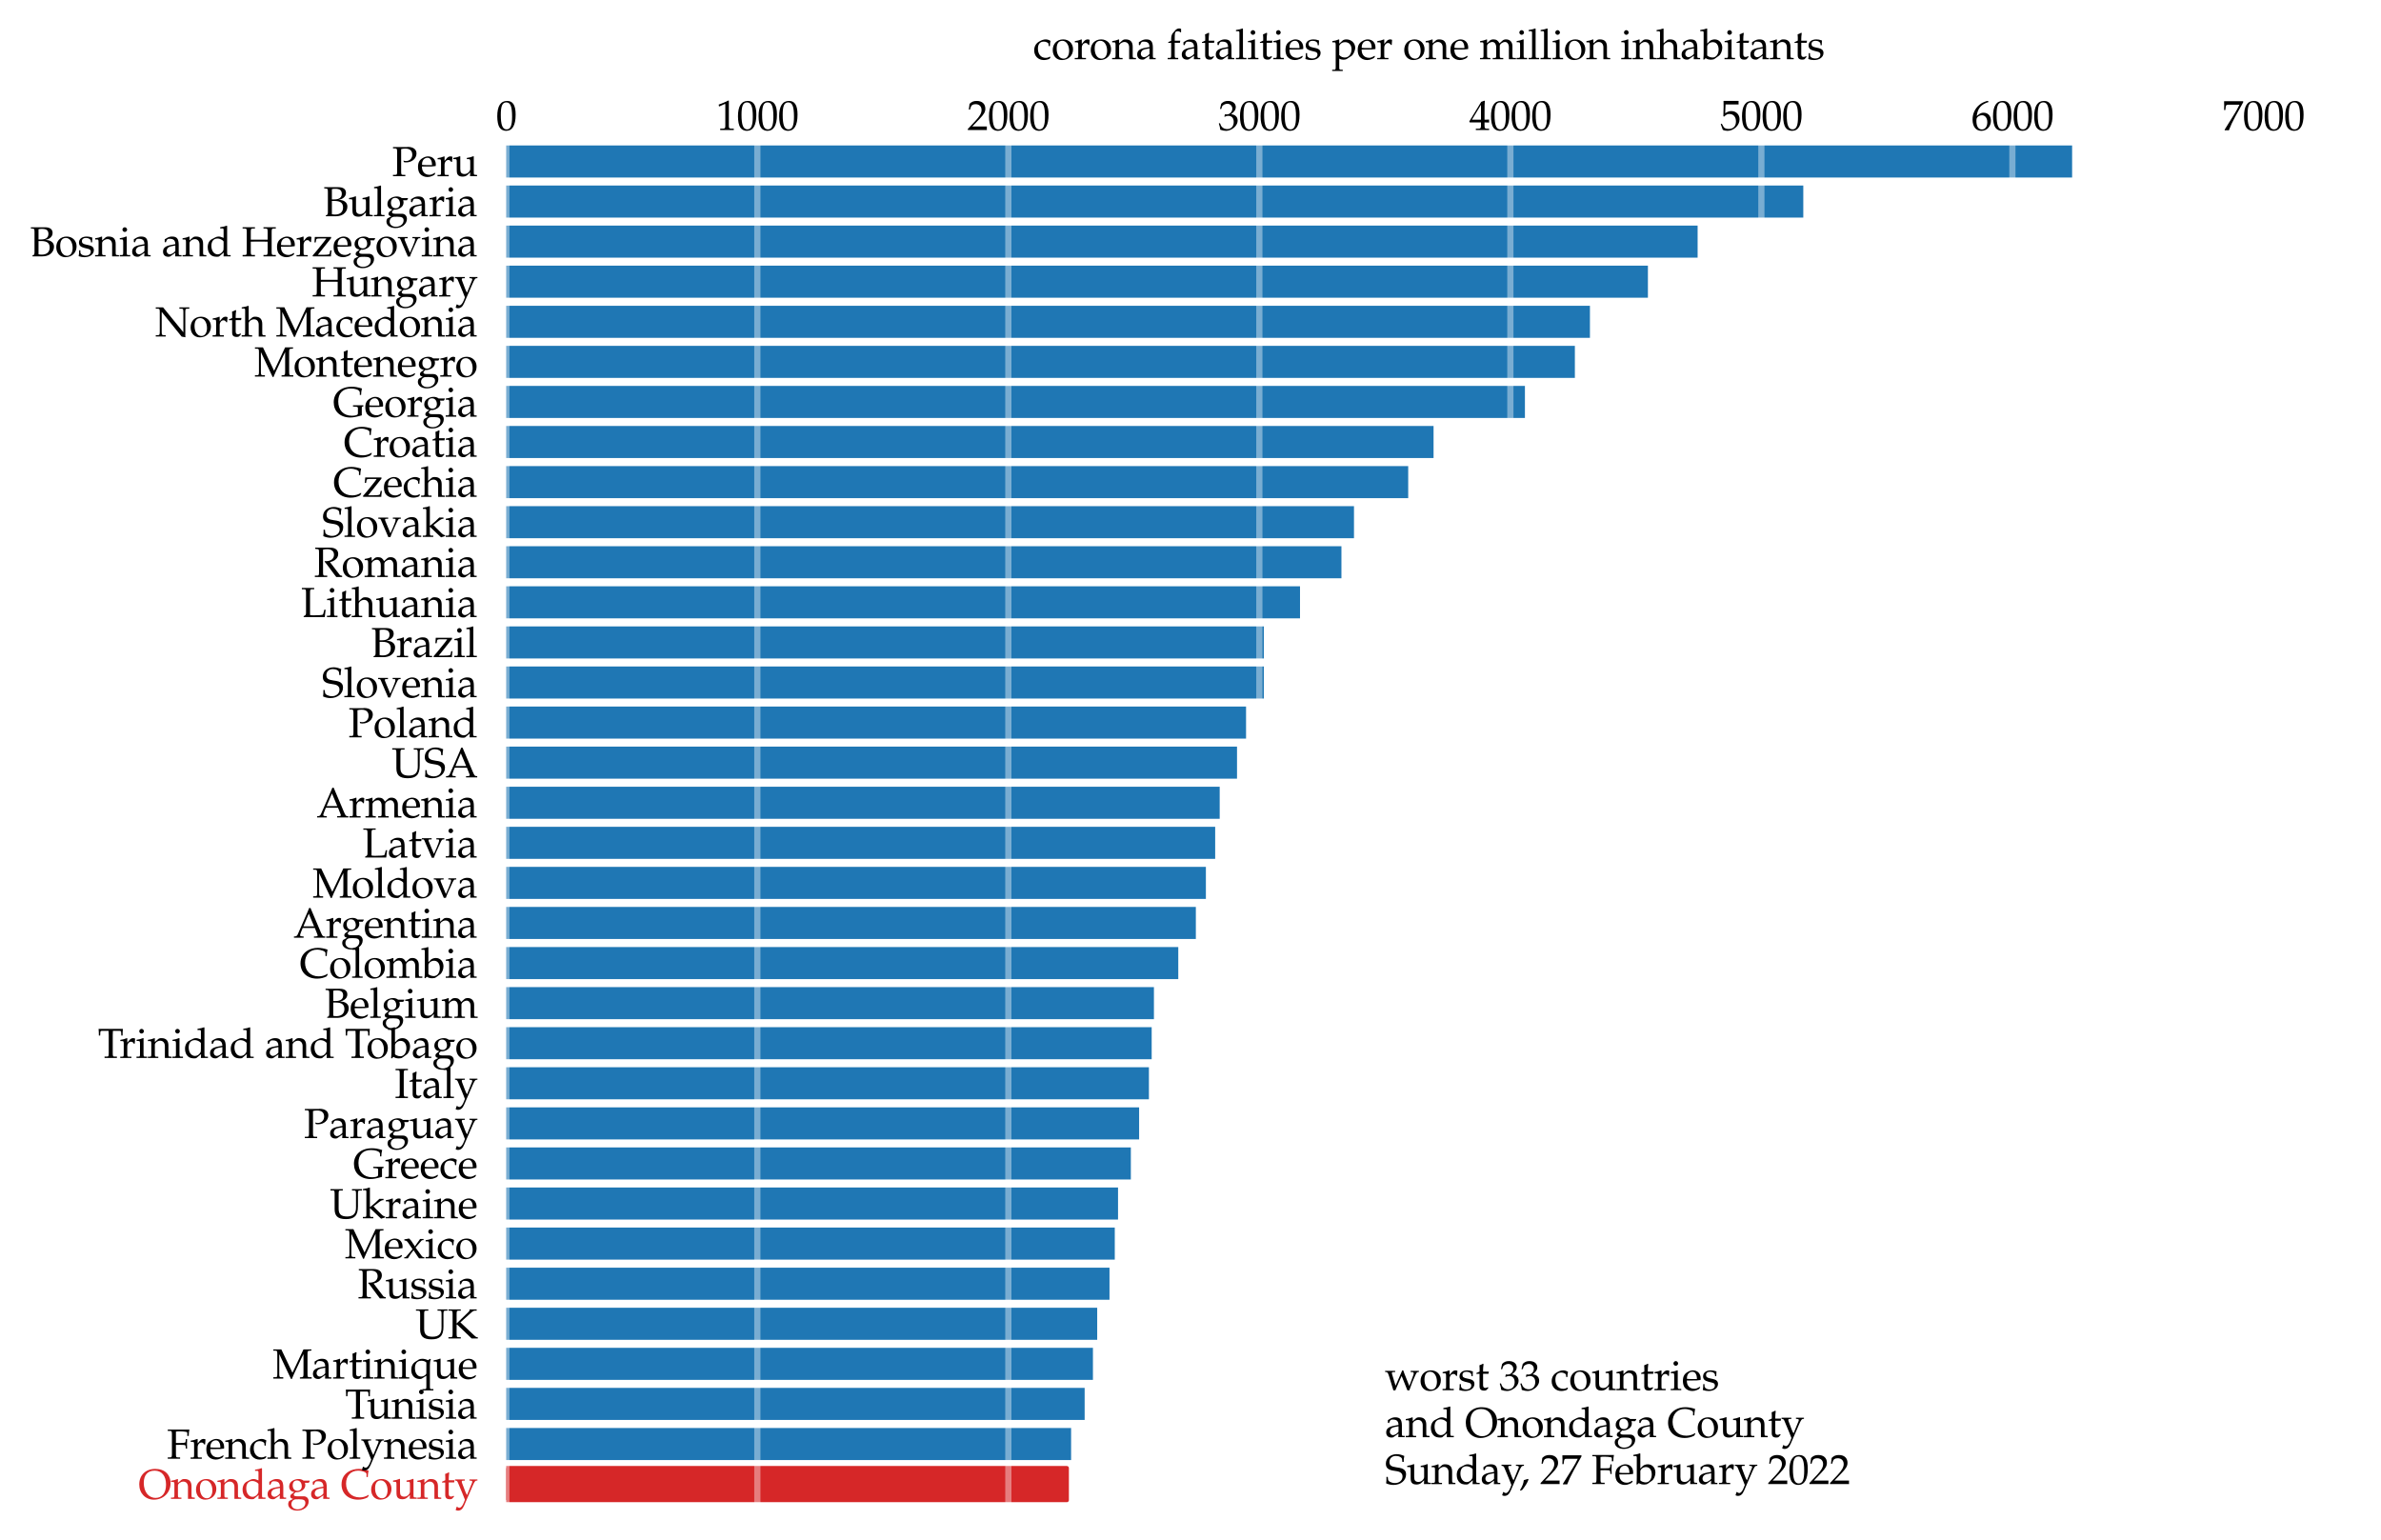 <?xml version="1.0" encoding="utf-8" standalone="no"?>
<!DOCTYPE svg PUBLIC "-//W3C//DTD SVG 1.1//EN"
  "http://www.w3.org/Graphics/SVG/1.1/DTD/svg11.dtd">
<svg xmlns:xlink="http://www.w3.org/1999/xlink" width="576.113pt" height="372.676pt" viewBox="0 0 576.113 372.676" xmlns="http://www.w3.org/2000/svg" version="1.1">
 <defs>
  <style type="text/css">*{stroke-linejoin: round; stroke-linecap: butt}</style>
 </defs>
 <g id="figure_1">
  <g id="patch_1">
   <path d="M 0 372.676 
L 576.113 372.676 
L 576.113 0 
L 0 0 
z
" style="fill: #ffffff"/>
  </g>
  <g id="axes_1">
   <g id="patch_2">
    <path d="M 122.513 365.406 
L 568.913 365.406 
L 568.913 32.766 
L 122.513 32.766 
z
" style="fill: #ffffff"/>
   </g>
   <g id="patch_3">
    <path d="M 122.513 362.981 
L 258.133 362.981 
L 258.133 355.223 
L 122.513 355.223 
z
" clip-path="url(#p5c04b23aab)" style="fill: #d62728; stroke: #d62728; stroke-linejoin: miter"/>
   </g>
   <g id="patch_4">
    <path d="M 122.513 353.283 
L 259.166 353.283 
L 259.166 345.525 
L 122.513 345.525 
z
" clip-path="url(#p5c04b23aab)" style="fill: #1f77b4"/>
   </g>
   <g id="patch_5">
    <path d="M 122.513 343.585 
L 262.446 343.585 
L 262.446 335.827 
L 122.513 335.827 
z
" clip-path="url(#p5c04b23aab)" style="fill: #1f77b4"/>
   </g>
   <g id="patch_6">
    <path d="M 122.513 333.888 
L 264.45 333.888 
L 264.45 326.129 
L 122.513 326.129 
z
" clip-path="url(#p5c04b23aab)" style="fill: #1f77b4"/>
   </g>
   <g id="patch_7">
    <path d="M 122.513 324.19 
L 265.482 324.19 
L 265.482 316.431 
L 122.513 316.431 
z
" clip-path="url(#p5c04b23aab)" style="fill: #1f77b4"/>
   </g>
   <g id="patch_8">
    <path d="M 122.513 314.492 
L 268.458 314.492 
L 268.458 306.733 
L 122.513 306.733 
z
" clip-path="url(#p5c04b23aab)" style="fill: #1f77b4"/>
   </g>
   <g id="patch_9">
    <path d="M 122.513 304.794 
L 269.734 304.794 
L 269.734 297.035 
L 122.513 297.035 
z
" clip-path="url(#p5c04b23aab)" style="fill: #1f77b4"/>
   </g>
   <g id="patch_10">
    <path d="M 122.513 295.096 
L 270.523 295.096 
L 270.523 287.337 
L 122.513 287.337 
z
" clip-path="url(#p5c04b23aab)" style="fill: #1f77b4"/>
   </g>
   <g id="patch_11">
    <path d="M 122.513 285.398 
L 273.621 285.398 
L 273.621 277.639 
L 122.513 277.639 
z
" clip-path="url(#p5c04b23aab)" style="fill: #1f77b4"/>
   </g>
   <g id="patch_12">
    <path d="M 122.513 275.7 
L 275.625 275.7 
L 275.625 267.941 
L 122.513 267.941 
z
" clip-path="url(#p5c04b23aab)" style="fill: #1f77b4"/>
   </g>
   <g id="patch_13">
    <path d="M 122.513 266.002 
L 277.994 266.002 
L 277.994 258.243 
L 122.513 258.243 
z
" clip-path="url(#p5c04b23aab)" style="fill: #1f77b4"/>
   </g>
   <g id="patch_14">
    <path d="M 122.513 256.304 
L 278.662 256.304 
L 278.662 248.545 
L 122.513 248.545 
z
" clip-path="url(#p5c04b23aab)" style="fill: #1f77b4"/>
   </g>
   <g id="patch_15">
    <path d="M 122.513 246.606 
L 279.208 246.606 
L 279.208 238.848 
L 122.513 238.848 
z
" clip-path="url(#p5c04b23aab)" style="fill: #1f77b4"/>
   </g>
   <g id="patch_16">
    <path d="M 122.513 236.908 
L 285.1 236.908 
L 285.1 229.15 
L 122.513 229.15 
z
" clip-path="url(#p5c04b23aab)" style="fill: #1f77b4"/>
   </g>
   <g id="patch_17">
    <path d="M 122.513 227.21 
L 289.351 227.21 
L 289.351 219.452 
L 122.513 219.452 
z
" clip-path="url(#p5c04b23aab)" style="fill: #1f77b4"/>
   </g>
   <g id="patch_18">
    <path d="M 122.513 217.512 
L 291.78 217.512 
L 291.78 209.754 
L 122.513 209.754 
z
" clip-path="url(#p5c04b23aab)" style="fill: #1f77b4"/>
   </g>
   <g id="patch_19">
    <path d="M 122.513 207.814 
L 294.028 207.814 
L 294.028 200.056 
L 122.513 200.056 
z
" clip-path="url(#p5c04b23aab)" style="fill: #1f77b4"/>
   </g>
   <g id="patch_20">
    <path d="M 122.513 198.116 
L 295.121 198.116 
L 295.121 190.358 
L 122.513 190.358 
z
" clip-path="url(#p5c04b23aab)" style="fill: #1f77b4"/>
   </g>
   <g id="patch_21">
    <path d="M 122.513 188.418 
L 299.312 188.418 
L 299.312 180.66 
L 122.513 180.66 
z
" clip-path="url(#p5c04b23aab)" style="fill: #1f77b4"/>
   </g>
   <g id="patch_22">
    <path d="M 122.513 178.72 
L 301.498 178.72 
L 301.498 170.962 
L 122.513 170.962 
z
" clip-path="url(#p5c04b23aab)" style="fill: #1f77b4"/>
   </g>
   <g id="patch_23">
    <path d="M 122.513 169.022 
L 305.81 169.022 
L 305.81 161.264 
L 122.513 161.264 
z
" clip-path="url(#p5c04b23aab)" style="fill: #1f77b4"/>
   </g>
   <g id="patch_24">
    <path d="M 122.513 159.324 
L 305.81 159.324 
L 305.81 151.566 
L 122.513 151.566 
z
" clip-path="url(#p5c04b23aab)" style="fill: #1f77b4"/>
   </g>
   <g id="patch_25">
    <path d="M 122.513 149.626 
L 314.556 149.626 
L 314.556 141.868 
L 122.513 141.868 
z
" clip-path="url(#p5c04b23aab)" style="fill: #1f77b4"/>
   </g>
   <g id="patch_26">
    <path d="M 122.513 139.928 
L 324.577 139.928 
L 324.577 132.17 
L 122.513 132.17 
z
" clip-path="url(#p5c04b23aab)" style="fill: #1f77b4"/>
   </g>
   <g id="patch_27">
    <path d="M 122.513 130.23 
L 327.614 130.23 
L 327.614 122.472 
L 122.513 122.472 
z
" clip-path="url(#p5c04b23aab)" style="fill: #1f77b4"/>
   </g>
   <g id="patch_28">
    <path d="M 122.513 120.532 
L 340.733 120.532 
L 340.733 112.774 
L 122.513 112.774 
z
" clip-path="url(#p5c04b23aab)" style="fill: #1f77b4"/>
   </g>
   <g id="patch_29">
    <path d="M 122.513 110.834 
L 346.867 110.834 
L 346.867 103.076 
L 122.513 103.076 
z
" clip-path="url(#p5c04b23aab)" style="fill: #1f77b4"/>
   </g>
   <g id="patch_30">
    <path d="M 122.513 101.136 
L 368.974 101.136 
L 368.974 93.378 
L 122.513 93.378 
z
" clip-path="url(#p5c04b23aab)" style="fill: #1f77b4"/>
   </g>
   <g id="patch_31">
    <path d="M 122.513 91.439 
L 381.06 91.439 
L 381.06 83.68 
L 122.513 83.68 
z
" clip-path="url(#p5c04b23aab)" style="fill: #1f77b4"/>
   </g>
   <g id="patch_32">
    <path d="M 122.513 81.741 
L 384.705 81.741 
L 384.705 73.982 
L 122.513 73.982 
z
" clip-path="url(#p5c04b23aab)" style="fill: #1f77b4"/>
   </g>
   <g id="patch_33">
    <path d="M 122.513 72.043 
L 398.734 72.043 
L 398.734 64.284 
L 122.513 64.284 
z
" clip-path="url(#p5c04b23aab)" style="fill: #1f77b4"/>
   </g>
   <g id="patch_34">
    <path d="M 122.513 62.345 
L 410.76 62.345 
L 410.76 54.586 
L 122.513 54.586 
z
" clip-path="url(#p5c04b23aab)" style="fill: #1f77b4"/>
   </g>
   <g id="patch_35">
    <path d="M 122.513 52.647 
L 436.329 52.647 
L 436.329 44.888 
L 122.513 44.888 
z
" clip-path="url(#p5c04b23aab)" style="fill: #1f77b4"/>
   </g>
   <g id="patch_36">
    <path d="M 122.513 42.949 
L 501.376 42.949 
L 501.376 35.19 
L 122.513 35.19 
z
" clip-path="url(#p5c04b23aab)" style="fill: #1f77b4"/>
   </g>
   <g id="matplotlib.axis_1">
    <g id="xtick_1">
     <g id="text_1">
      <!-- $\mathdefault{0}$ -->
      <g transform="translate(120.022 31.456)scale(0.1 -0.1)">
       <defs>
        <path id="URWPalladioL-Roma-30" d="M 1683 4416 
C 691 4416 186 3628 186 2077 
C 186 1326 320 680 544 366 
C 768 51 1126 -128 1523 -128 
C 2490 -128 2976 705 2976 2346 
C 2976 3749 2560 4416 1683 4416 
z
M 1568 4192 
C 2189 4192 2438 3564 2438 2025 
C 2438 661 2195 96 1606 96 
C 986 96 723 744 723 2308 
C 723 3660 960 4192 1568 4192 
z
" transform="scale(0.016)"/>
       </defs>
       <use xlink:href="#URWPalladioL-Roma-30" transform="scale(0.996)"/>
      </g>
     </g>
    </g>
    <g id="xtick_2">
     <g id="text_2">
      <!-- $\mathdefault{1000}$ -->
      <g transform="translate(173.285 31.456)scale(0.1 -0.1)">
       <defs>
        <path id="URWPalladioL-Roma-31" d="M 429 3584 
L 493 3584 
L 1318 3956 
C 1325 3962 1331 3962 1338 3962 
C 1376 3962 1389 3905 1389 3751 
L 1389 613 
C 1389 276 1318 205 973 205 
L 614 205 
L 614 0 
C 1600 0 1600 0 1670 0 
C 1754 0 1894 0 2112 0 
C 2189 0 2413 0 2675 0 
L 2675 205 
L 2342 205 
C 1990 205 1926 276 1926 612 
L 1926 4443 
L 1837 4475 
C 1421 4257 966 4065 384 3860 
L 429 3584 
z
" transform="scale(0.016)"/>
       </defs>
       <use xlink:href="#URWPalladioL-Roma-31" transform="scale(0.996)"/>
       <use xlink:href="#URWPalladioL-Roma-30" transform="translate(49.813 0)scale(0.996)"/>
       <use xlink:href="#URWPalladioL-Roma-30" transform="translate(99.626 0)scale(0.996)"/>
       <use xlink:href="#URWPalladioL-Roma-30" transform="translate(149.44 0)scale(0.996)"/>
      </g>
     </g>
    </g>
    <g id="xtick_3">
     <g id="text_3">
      <!-- $\mathdefault{2000}$ -->
      <g transform="translate(234.02 31.456)scale(0.1 -0.1)">
       <defs>
        <path id="URWPalladioL-Roma-32" d="M 102 160 
L 102 0 
C 1299 0 1299 0 1530 0 
C 1760 0 1760 0 2995 0 
C 2982 125 2982 186 2982 269 
C 2982 348 2982 407 2995 539 
C 2259 539 1965 539 781 539 
L 1946 1761 
C 2566 2414 2758 2763 2758 3238 
C 2758 3966 2259 4416 1446 4416 
C 986 4416 672 4288 358 3969 
L 250 3099 
L 435 3099 
L 518 3393 
C 621 3763 851 3923 1280 3923 
C 1830 3923 2182 3577 2182 3035 
C 2182 2555 1914 2083 1190 1316 
L 102 160 
z
" transform="scale(0.016)"/>
       </defs>
       <use xlink:href="#URWPalladioL-Roma-32" transform="scale(0.996)"/>
       <use xlink:href="#URWPalladioL-Roma-30" transform="translate(49.813 0)scale(0.996)"/>
       <use xlink:href="#URWPalladioL-Roma-30" transform="translate(99.626 0)scale(0.996)"/>
       <use xlink:href="#URWPalladioL-Roma-30" transform="translate(149.44 0)scale(0.996)"/>
      </g>
     </g>
    </g>
    <g id="xtick_4">
     <g id="text_4">
      <!-- $\mathdefault{3000}$ -->
      <g transform="translate(294.754 31.456)scale(0.1 -0.1)">
       <defs>
        <path id="URWPalladioL-Roma-33" d="M 275 3197 
L 474 3197 
L 589 3554 
C 659 3770 1062 3987 1395 3987 
C 1811 3987 2150 3649 2150 3248 
C 2150 2770 1773 2368 1318 2368 
C 1267 2368 1197 2368 1114 2381 
L 1018 2381 
L 941 2047 
L 986 2008 
C 1229 2118 1350 2150 1523 2150 
C 2054 2150 2362 1809 2362 1222 
C 2362 566 1971 135 1376 135 
C 1082 135 819 231 627 411 
C 474 553 390 701 269 1049 
L 96 985 
C 230 593 282 361 320 39 
C 659 -77 941 -128 1178 -128 
C 1690 -128 2278 161 2630 593 
C 2848 857 2957 1140 2957 1442 
C 2957 1751 2829 2022 2598 2182 
C 2438 2298 2291 2350 1971 2407 
C 2483 2803 2675 3096 2675 3472 
C 2675 4040 2202 4416 1491 4416 
C 1056 4416 768 4295 461 3989 
L 275 3197 
z
" transform="scale(0.016)"/>
       </defs>
       <use xlink:href="#URWPalladioL-Roma-33" transform="scale(0.996)"/>
       <use xlink:href="#URWPalladioL-Roma-30" transform="translate(49.813 0)scale(0.996)"/>
       <use xlink:href="#URWPalladioL-Roma-30" transform="translate(99.626 0)scale(0.996)"/>
       <use xlink:href="#URWPalladioL-Roma-30" transform="translate(149.44 0)scale(0.996)"/>
      </g>
     </g>
    </g>
    <g id="xtick_5">
     <g id="text_5">
      <!-- $\mathdefault{4000}$ -->
      <g transform="translate(355.489 31.456)scale(0.1 -0.1)">
       <defs>
        <path id="URWPalladioL-Roma-34" d="M 1792 1152 
L 1792 673 
C 1792 289 1722 199 1408 199 
L 1011 199 
L 1011 0 
C 1862 0 1862 0 2016 0 
C 2170 0 2170 0 3021 0 
L 3021 199 
L 2714 199 
C 2400 199 2330 282 2330 669 
L 2330 1152 
C 2707 1152 2842 1152 3021 1133 
L 3021 1588 
C 2720 1563 2598 1563 2502 1563 
L 2483 1563 
L 2330 1563 
L 2330 2457 
C 2330 3600 2342 4152 2374 4416 
L 2298 4448 
L 1824 4275 
L 13 1299 
L 83 1152 
L 1792 1152 
z
M 1792 1563 
L 416 1563 
L 1792 3826 
L 1792 1563 
z
" transform="scale(0.016)"/>
       </defs>
       <use xlink:href="#URWPalladioL-Roma-34" transform="scale(0.996)"/>
       <use xlink:href="#URWPalladioL-Roma-30" transform="translate(49.813 0)scale(0.996)"/>
       <use xlink:href="#URWPalladioL-Roma-30" transform="translate(99.626 0)scale(0.996)"/>
       <use xlink:href="#URWPalladioL-Roma-30" transform="translate(149.44 0)scale(0.996)"/>
      </g>
     </g>
    </g>
    <g id="xtick_6">
     <g id="text_6">
      <!-- $\mathdefault{5000}$ -->
      <g transform="translate(416.224 31.456)scale(0.1 -0.1)">
       <defs>
        <path id="URWPalladioL-Roma-35" d="M 813 3877 
C 1638 3877 1997 3877 2765 3877 
L 2797 3907 
C 2784 4016 2784 4064 2784 4144 
C 2784 4229 2784 4277 2797 4386 
L 2765 4416 
C 2285 4416 1997 4416 1651 4416 
C 1299 4416 1018 4416 538 4416 
L 506 4403 
C 512 4011 518 3729 518 3523 
C 518 2977 499 2360 480 2077 
L 608 2038 
C 909 2341 1082 2432 1395 2432 
C 2010 2432 2394 1993 2394 1296 
C 2394 580 1984 160 1286 160 
C 941 160 621 277 531 444 
L 237 973 
L 83 883 
C 230 516 307 310 397 27 
C 576 -71 832 -128 1107 -128 
C 1536 -128 1990 59 2342 368 
C 2733 716 2938 1154 2938 1630 
C 2938 2359 2419 2874 1690 2874 
C 1382 2874 1152 2791 755 2554 
L 813 3877 
z
" transform="scale(0.016)"/>
       </defs>
       <use xlink:href="#URWPalladioL-Roma-35" transform="scale(0.996)"/>
       <use xlink:href="#URWPalladioL-Roma-30" transform="translate(49.813 0)scale(0.996)"/>
       <use xlink:href="#URWPalladioL-Roma-30" transform="translate(99.626 0)scale(0.996)"/>
       <use xlink:href="#URWPalladioL-Roma-30" transform="translate(149.44 0)scale(0.996)"/>
      </g>
     </g>
    </g>
    <g id="xtick_7">
     <g id="text_7">
      <!-- $\mathdefault{6000}$ -->
      <g transform="translate(476.958 31.456)scale(0.1 -0.1)">
       <defs>
        <path id="URWPalladioL-Roma-36" d="M 2662 4310 
L 2426 4419 
C 1811 4214 1549 4086 1222 3804 
C 563 3246 205 2464 205 1585 
C 205 526 717 -128 1542 -128 
C 2374 -128 2995 532 2995 1405 
C 2995 2143 2554 2624 1875 2624 
C 1555 2624 1363 2540 986 2239 
C 915 2181 909 2175 838 2124 
C 973 3284 1510 3913 2662 4259 
L 2662 4310 
z
M 1632 2239 
C 2118 2239 2445 1816 2445 1181 
C 2445 513 2118 83 1626 83 
C 1082 83 787 551 787 1412 
C 787 1636 813 1758 883 1867 
C 1024 2085 1325 2239 1632 2239 
z
" transform="scale(0.016)"/>
       </defs>
       <use xlink:href="#URWPalladioL-Roma-36" transform="scale(0.996)"/>
       <use xlink:href="#URWPalladioL-Roma-30" transform="translate(49.813 0)scale(0.996)"/>
       <use xlink:href="#URWPalladioL-Roma-30" transform="translate(99.626 0)scale(0.996)"/>
       <use xlink:href="#URWPalladioL-Roma-30" transform="translate(149.44 0)scale(0.996)"/>
      </g>
     </g>
    </g>
    <g id="xtick_8">
     <g id="text_8">
      <!-- $\mathdefault{7000}$ -->
      <g transform="translate(537.693 31.456)scale(0.1 -0.1)">
       <defs>
        <path id="URWPalladioL-Roma-37" d="M 358 32 
L 416 -51 
C 666 -32 666 -32 710 -32 
C 755 -32 755 -32 1005 -51 
C 1274 649 1587 1317 2010 2087 
L 3181 4199 
L 3181 4372 
C 2490 4372 2266 4372 1747 4372 
C 1280 4372 966 4372 346 4372 
L 282 4359 
C 301 3750 301 3750 301 3685 
C 301 3614 301 3614 282 3031 
L 474 3031 
L 518 3390 
C 570 3789 614 3840 909 3840 
L 2618 3840 
C 2362 3313 2163 2941 1920 2549 
L 358 32 
z
" transform="scale(0.016)"/>
       </defs>
       <use xlink:href="#URWPalladioL-Roma-37" transform="scale(0.996)"/>
       <use xlink:href="#URWPalladioL-Roma-30" transform="translate(49.813 0)scale(0.996)"/>
       <use xlink:href="#URWPalladioL-Roma-30" transform="translate(99.626 0)scale(0.996)"/>
       <use xlink:href="#URWPalladioL-Roma-30" transform="translate(149.44 0)scale(0.996)"/>
      </g>
     </g>
    </g>
    <g id="text_9">
     <!-- corona fatalities per one million inhabitants -->
     <g transform="translate(249.973 14.328)scale(0.1 -0.1)">
      <defs>
       <path id="URWPalladioL-Roma-63" d="M 2554 1994 
C 2554 2289 2586 2552 2643 2783 
C 2387 2937 2163 3008 1901 3008 
C 1594 3008 1235 2886 851 2642 
C 403 2360 166 1911 166 1347 
C 166 481 774 -128 1632 -128 
C 1965 -128 2445 -6 2509 90 
L 2643 295 
L 2579 391 
C 2342 263 2138 205 1907 205 
C 1197 205 730 757 730 1603 
C 730 2289 1050 2674 1626 2674 
C 1907 2674 2214 2546 2330 2386 
L 2374 1994 
L 2554 1994 
z
" transform="scale(0.016)"/>
       <path id="URWPalladioL-Roma-6f" d="M 1786 3008 
C 851 3008 205 2347 205 1392 
C 205 487 774 -128 1600 -128 
C 2586 -128 3290 558 3290 1520 
C 3290 2386 2662 3008 1786 3008 
z
M 1670 2796 
C 2259 2796 2694 2155 2694 1283 
C 2694 545 2368 83 1850 83 
C 1222 83 800 699 800 1610 
C 800 2379 1107 2796 1670 2796 
z
" transform="scale(0.016)"/>
       <path id="URWPalladioL-Roma-72" d="M 147 2565 
L 384 2565 
C 640 2565 666 2520 666 2094 
L 666 643 
C 666 237 646 192 429 192 
L 134 192 
L 134 -7 
C 595 -7 762 -7 922 -7 
C 1050 -7 1050 -7 1837 -7 
L 1837 192 
L 1504 192 
C 1216 192 1203 211 1203 638 
L 1203 1751 
C 1203 2139 1459 2463 1773 2463 
C 1965 2463 2099 2373 2202 2169 
L 2336 2169 
L 2394 2937 
C 2323 2982 2208 3008 2093 3008 
C 1901 3008 1696 2905 1562 2745 
L 1203 2322 
L 1203 2982 
L 1146 3008 
C 819 2873 486 2783 147 2745 
L 147 2565 
z
" transform="scale(0.016)"/>
       <path id="URWPalladioL-Roma-6e" d="M 2624 -7 
C 3014 -7 3021 -7 3130 -7 
C 3219 -7 3219 -7 3661 -7 
L 3661 179 
L 3398 205 
C 3181 205 3162 244 3162 654 
L 3162 1892 
C 3162 2642 2810 3008 2093 3008 
C 1856 3008 1722 2963 1587 2847 
L 1101 2424 
L 1101 2982 
L 1043 3008 
C 717 2873 384 2783 45 2745 
L 45 2565 
L 282 2565 
C 538 2565 563 2520 563 2094 
L 563 643 
C 563 237 544 192 326 192 
L 38 192 
L 38 -7 
C 474 -7 646 -7 832 -7 
C 1018 -7 1190 -7 1626 -7 
L 1626 192 
L 1338 192 
C 1120 192 1101 237 1101 643 
L 1101 2011 
C 1101 2300 1523 2616 1914 2616 
C 2342 2616 2624 2297 2624 1806 
L 2624 -7 
z
" transform="scale(0.016)"/>
       <path id="URWPalladioL-Roma-61" d="M 2074 538 
L 2042 -1 
C 2458 -1 2458 -1 2541 -1 
C 2573 -1 2733 -1 3014 -1 
L 3014 192 
L 2765 192 
C 2611 192 2586 244 2586 558 
L 2586 1731 
C 2586 2668 2317 3008 1574 3008 
C 1299 3008 1043 2937 800 2791 
L 461 2585 
L 461 2171 
L 627 2126 
L 710 2323 
C 845 2623 909 2668 1203 2668 
C 1805 2668 2054 2431 2074 1852 
L 1440 1736 
C 570 1577 205 1277 205 722 
C 205 224 506 -64 1011 -64 
C 1126 -64 1235 -45 1280 -13 
L 2074 538 
z
M 2074 806 
C 1888 544 1485 302 1235 302 
C 979 302 755 538 755 812 
C 755 1048 883 1271 1075 1392 
C 1235 1488 1587 1577 2074 1648 
L 2074 806 
z
" transform="scale(0.016)"/>
       <path id="URWPalladioL-Roma-66" d="M 2182 4601 
C 2048 4652 1971 4672 1888 4672 
C 1683 4672 1459 4563 1318 4404 
L 947 3985 
C 762 3775 678 3490 678 3070 
L 678 2803 
L 237 2604 
L 237 2476 
L 678 2476 
L 678 651 
C 678 244 659 199 442 199 
L 147 199 
L 147 0 
C 787 0 787 0 947 0 
C 1107 0 1107 0 1747 0 
L 1747 199 
L 1453 199 
C 1235 199 1216 245 1216 653 
L 1216 2489 
L 2010 2489 
L 2054 2816 
L 1216 2816 
L 1216 3350 
C 1216 4073 1299 4248 1664 4248 
C 1837 4248 1952 4204 2106 4071 
L 2182 4109 
L 2182 4601 
z
" transform="scale(0.016)"/>
       <path id="URWPalladioL-Roma-74" d="M 627 2476 
L 627 619 
C 627 142 838 -64 1331 -64 
C 1478 -64 1632 -32 1670 13 
L 1978 353 
L 1894 463 
C 1734 372 1638 340 1517 340 
C 1267 340 1165 470 1165 788 
L 1165 2489 
L 1984 2489 
L 2042 2816 
L 1165 2816 
L 1165 3056 
C 1165 3321 1184 3547 1235 3951 
L 1158 4021 
C 1005 3925 813 3842 614 3778 
C 634 3585 640 3463 640 3271 
L 640 2822 
L 141 2598 
L 141 2476 
L 627 2476 
z
" transform="scale(0.016)"/>
       <path id="URWPalladioL-Roma-6c" d="M 147 4256 
L 506 4256 
C 621 4256 666 4185 666 3992 
L 666 651 
C 666 244 646 199 429 199 
L 134 199 
L 134 0 
C 774 0 774 0 934 0 
C 1094 0 1094 0 1734 0 
L 1734 199 
L 1440 199 
C 1222 199 1203 244 1203 650 
L 1203 4621 
L 1146 4673 
C 864 4564 653 4512 147 4435 
L 147 4256 
z
" transform="scale(0.016)"/>
       <path id="URWPalladioL-Roma-69" d="M 1203 2993 
L 1146 3019 
C 819 2884 486 2793 147 2755 
L 147 2576 
L 384 2576 
C 640 2576 666 2531 666 2105 
L 666 651 
C 666 244 646 199 429 199 
L 134 199 
L 134 0 
C 774 0 774 0 934 0 
C 1094 0 1094 0 1734 0 
L 1734 199 
L 1440 199 
C 1222 199 1203 244 1203 651 
L 1203 2993 
z
M 909 4416 
C 717 4416 550 4249 550 4056 
C 550 3870 717 3704 902 3704 
C 1088 3704 1261 3870 1261 4056 
C 1261 4236 1088 4416 909 4416 
z
" transform="scale(0.016)"/>
       <path id="URWPalladioL-Roma-65" d="M 2797 447 
L 2714 511 
C 2304 269 2157 212 1882 212 
C 1466 212 1120 398 941 711 
C 819 921 774 1101 762 1472 
L 1696 1472 
C 2138 1472 2413 1472 2854 1544 
C 2861 1634 2867 1693 2867 1771 
C 2867 2520 2394 3008 1677 3008 
C 1440 3008 1165 2924 902 2770 
C 378 2469 166 2071 166 1404 
C 166 1000 262 654 435 410 
C 691 71 1120 -128 1600 -128 
C 1837 -128 2074 -77 2336 37 
C 2509 108 2643 191 2669 230 
L 2797 447 
z
M 2298 1690 
C 1965 1690 1811 1690 1581 1690 
C 1286 1690 1120 1690 774 1722 
C 774 2027 800 2169 883 2337 
C 1018 2622 1293 2796 1600 2796 
C 1811 2796 1978 2711 2093 2534 
C 2234 2319 2278 2129 2298 1690 
z
" transform="scale(0.016)"/>
       <path id="URWPalladioL-Roma-73" d="M 262 917 
C 262 475 243 282 192 26 
C 525 -83 774 -128 1069 -128 
C 1907 -128 2502 321 2502 949 
C 2502 1148 2445 1295 2323 1424 
C 2157 1584 1946 1661 1382 1770 
C 858 1873 685 2001 685 2296 
C 685 2616 909 2796 1299 2796 
C 1728 2796 2054 2572 2054 2270 
L 2054 2123 
L 2234 2123 
C 2240 2495 2246 2648 2266 2847 
C 1926 2963 1696 3008 1434 3008 
C 691 3008 237 2655 237 2078 
C 237 1770 378 1552 672 1417 
C 845 1340 1184 1238 1619 1141 
C 1907 1077 2029 943 2029 699 
C 2029 353 1709 109 1254 109 
C 787 109 454 333 454 654 
L 454 917 
L 262 917 
z
" transform="scale(0.016)"/>
       <path id="URWPalladioL-Roma-70" d="M 64 2565 
L 301 2565 
C 557 2565 582 2520 582 2095 
L 582 -1142 
C 582 -1548 563 -1593 346 -1593 
L 51 -1593 
L 51 -1792 
C 691 -1792 691 -1792 851 -1792 
C 1011 -1792 1011 -1792 1651 -1792 
L 1651 -1593 
L 1357 -1593 
C 1139 -1593 1120 -1547 1120 -1138 
L 1120 89 
C 1312 -26 1517 -71 1805 -71 
C 1990 -71 2157 -32 2259 32 
L 2989 505 
C 3245 672 3546 1330 3546 1740 
C 3546 2451 2957 3008 2214 3008 
C 1978 3008 1747 2943 1645 2847 
L 1120 2367 
L 1120 2982 
L 1062 3008 
C 736 2873 403 2783 64 2745 
L 64 2565 
z
M 1120 1964 
C 1120 2053 1152 2124 1235 2233 
C 1421 2469 1683 2591 2003 2591 
C 2605 2591 2989 2169 2989 1504 
C 2989 787 2560 256 1984 256 
C 1632 256 1370 372 1120 633 
L 1120 1964 
z
" transform="scale(0.016)"/>
       <path id="URWPalladioL-Roma-6d" d="M 115 2565 
L 352 2565 
C 608 2565 634 2520 634 2094 
L 634 643 
C 634 237 614 192 397 192 
L 102 192 
L 102 -7 
C 717 -7 736 -7 915 -7 
C 1094 -7 1261 -7 1677 -7 
L 1677 179 
L 1408 205 
C 1190 205 1171 250 1171 654 
L 1171 2014 
C 1171 2302 1594 2616 1978 2616 
C 2323 2616 2560 2287 2560 1798 
L 2560 643 
C 2560 237 2541 192 2323 192 
L 2029 192 
L 2029 -7 
C 2669 -7 2669 -7 2829 -7 
C 2989 -7 2989 -7 3629 -7 
L 3629 192 
L 3334 192 
C 3117 192 3098 237 3098 643 
L 3098 2011 
C 3098 2300 3520 2616 3904 2616 
C 4250 2616 4486 2291 4486 1806 
L 4486 -7 
C 4877 -7 4883 -7 4992 -7 
C 5075 -7 5075 -7 5562 -7 
L 5562 192 
L 5261 192 
C 5043 192 5024 237 5024 643 
L 5024 1970 
C 5024 2608 4653 3008 4064 3008 
C 3840 3008 3654 2950 3539 2847 
L 3053 2412 
C 2848 2834 2586 3008 2144 3008 
C 1907 3008 1728 2950 1613 2847 
L 1171 2437 
L 1171 2982 
L 1114 3008 
C 787 2873 454 2783 115 2745 
L 115 2565 
z
" transform="scale(0.016)"/>
       <path id="URWPalladioL-Roma-68" d="M 45 4248 
L 403 4248 
C 518 4248 563 4177 563 3984 
L 563 643 
C 563 237 544 192 326 192 
L 38 192 
L 38 -7 
C 474 -7 646 -7 832 -7 
C 1018 -7 1190 -7 1626 -7 
L 1626 192 
L 1338 192 
C 1120 192 1101 237 1101 643 
L 1101 2011 
C 1101 2300 1523 2616 1914 2616 
C 2342 2616 2624 2297 2624 1806 
L 2624 -7 
C 3014 -7 3021 -7 3130 -7 
C 3219 -7 3219 -7 3661 -7 
L 3661 179 
L 3398 205 
C 3181 205 3162 244 3162 654 
L 3162 1892 
C 3162 2642 2810 3008 2093 3008 
C 1856 3008 1722 2963 1587 2847 
L 1101 2424 
L 1101 4613 
L 1043 4665 
C 762 4556 550 4504 45 4427 
L 45 4248 
z
" transform="scale(0.016)"/>
       <path id="URWPalladioL-Roma-62" d="M 960 4620 
L 902 4672 
C 621 4563 410 4511 -96 4434 
L -96 4255 
L 262 4255 
C 378 4255 422 4184 422 3991 
L 422 989 
C 422 591 416 416 371 -33 
L 474 -71 
L 730 160 
C 986 -7 1216 -71 1555 -71 
C 1805 -71 1971 -26 2106 70 
L 2746 531 
C 3027 735 3251 1266 3251 1733 
C 3251 2476 2771 3008 2093 3008 
C 1792 3008 1478 2892 1312 2725 
L 960 2367 
L 960 4620 
z
M 960 1977 
C 960 2066 1024 2181 1126 2297 
C 1306 2482 1555 2591 1818 2591 
C 2355 2591 2694 2156 2694 1472 
C 2694 755 2310 256 1766 256 
C 1434 256 960 460 960 601 
L 960 1977 
z
" transform="scale(0.016)"/>
      </defs>
      <use xlink:href="#URWPalladioL-Roma-63" transform="scale(0.996)"/>
      <use xlink:href="#URWPalladioL-Roma-6f" transform="translate(44.234 0)scale(0.996)"/>
      <use xlink:href="#URWPalladioL-Roma-72" transform="translate(98.629 0)scale(0.996)"/>
      <use xlink:href="#URWPalladioL-Roma-6f" transform="translate(136.188 0)scale(0.996)"/>
      <use xlink:href="#URWPalladioL-Roma-6e" transform="translate(190.584 0)scale(0.996)"/>
      <use xlink:href="#URWPalladioL-Roma-61" transform="translate(248.566 0)scale(0.996)"/>
      <use xlink:href="#URWPalladioL-Roma-66" transform="translate(323.286 0)scale(0.996)"/>
      <use xlink:href="#URWPalladioL-Roma-61" transform="translate(356.461 0)scale(0.996)"/>
      <use xlink:href="#URWPalladioL-Roma-74" transform="translate(406.274 0)scale(0.996)"/>
      <use xlink:href="#URWPalladioL-Roma-61" transform="translate(438.751 0)scale(0.996)"/>
      <use xlink:href="#URWPalladioL-Roma-6c" transform="translate(488.565 0)scale(0.996)"/>
      <use xlink:href="#URWPalladioL-Roma-69" transform="translate(517.555 0)scale(0.996)"/>
      <use xlink:href="#URWPalladioL-Roma-74" transform="translate(546.545 0)scale(0.996)"/>
      <use xlink:href="#URWPalladioL-Roma-69" transform="translate(579.022 0)scale(0.996)"/>
      <use xlink:href="#URWPalladioL-Roma-65" transform="translate(608.013 0)scale(0.996)"/>
      <use xlink:href="#URWPalladioL-Roma-73" transform="translate(655.733 0)scale(0.996)"/>
      <use xlink:href="#URWPalladioL-Roma-70" transform="translate(722.881 0)scale(0.996)"/>
      <use xlink:href="#URWPalladioL-Roma-65" transform="translate(782.756 0)scale(0.996)"/>
      <use xlink:href="#URWPalladioL-Roma-72" transform="translate(830.476 0)scale(0.996)"/>
      <use xlink:href="#URWPalladioL-Roma-6f" transform="translate(894.734 0)scale(0.996)"/>
      <use xlink:href="#URWPalladioL-Roma-6e" transform="translate(949.13 0)scale(0.996)"/>
      <use xlink:href="#URWPalladioL-Roma-65" transform="translate(1007.112 0)scale(0.996)"/>
      <use xlink:href="#URWPalladioL-Roma-6d" transform="translate(1079.739 0)scale(0.996)"/>
      <use xlink:href="#URWPalladioL-Roma-69" transform="translate(1167.709 0)scale(0.996)"/>
      <use xlink:href="#URWPalladioL-Roma-6c" transform="translate(1196.699 0)scale(0.996)"/>
      <use xlink:href="#URWPalladioL-Roma-6c" transform="translate(1225.689 0)scale(0.996)"/>
      <use xlink:href="#URWPalladioL-Roma-69" transform="translate(1254.68 0)scale(0.996)"/>
      <use xlink:href="#URWPalladioL-Roma-6f" transform="translate(1283.67 0)scale(0.996)"/>
      <use xlink:href="#URWPalladioL-Roma-6e" transform="translate(1338.066 0)scale(0.996)"/>
      <use xlink:href="#URWPalladioL-Roma-69" transform="translate(1420.954 0)scale(0.996)"/>
      <use xlink:href="#URWPalladioL-Roma-6e" transform="translate(1449.945 0)scale(0.996)"/>
      <use xlink:href="#URWPalladioL-Roma-68" transform="translate(1507.927 0)scale(0.996)"/>
      <use xlink:href="#URWPalladioL-Roma-61" transform="translate(1565.909 0)scale(0.996)"/>
      <use xlink:href="#URWPalladioL-Roma-62" transform="translate(1615.722 0)scale(0.996)"/>
      <use xlink:href="#URWPalladioL-Roma-69" transform="translate(1670.814 0)scale(0.996)"/>
      <use xlink:href="#URWPalladioL-Roma-74" transform="translate(1699.805 0)scale(0.996)"/>
      <use xlink:href="#URWPalladioL-Roma-61" transform="translate(1732.282 0)scale(0.996)"/>
      <use xlink:href="#URWPalladioL-Roma-6e" transform="translate(1782.095 0)scale(0.996)"/>
      <use xlink:href="#URWPalladioL-Roma-74" transform="translate(1840.077 0)scale(0.996)"/>
      <use xlink:href="#URWPalladioL-Roma-73" transform="translate(1872.554 0)scale(0.996)"/>
     </g>
    </g>
   </g>
   <g id="matplotlib.axis_2">
    <g id="ytick_1">
     <g id="text_10">
      <!-- Onondaga County -->
      <g style="fill: #d62728" transform="translate(33.471 362.666)scale(0.1 -0.1)">
       <defs>
        <path id="URWPalladioL-Roma-4f" d="M 2573 4544 
C 1114 4544 141 3596 141 2186 
C 141 839 1075 -128 2368 -128 
C 3802 -128 4890 942 4890 2351 
C 4890 3698 3994 4544 2573 4544 
z
M 2464 4274 
C 3558 4274 4205 3493 4205 2160 
C 4205 890 3616 141 2624 141 
C 1549 141 826 1051 826 2422 
C 826 3607 1414 4274 2464 4274 
z
" transform="scale(0.016)"/>
        <path id="URWPalladioL-Roma-64" d="M 2637 2802 
C 2278 2956 2099 3008 1875 3008 
C 1702 3008 1549 2969 1389 2887 
L 826 2593 
C 461 2401 224 1935 224 1392 
C 224 881 397 460 710 204 
C 928 19 1229 -64 1645 -64 
C 1773 -64 1920 -38 1952 -13 
L 2662 583 
L 2630 -7 
C 2944 -7 3046 -7 3123 -7 
C 3174 -7 3264 -7 3398 -7 
C 3443 -7 3571 -7 3706 -7 
L 3706 192 
L 3411 192 
C 3194 192 3174 237 3174 643 
L 3174 4607 
L 3117 4659 
C 2835 4550 2624 4498 2118 4421 
L 2118 4242 
L 2477 4242 
C 2592 4242 2637 4171 2637 3978 
L 2637 2802 
z
M 2637 1424 
C 2637 1009 2624 946 2541 799 
C 2362 499 2048 302 1747 302 
C 1184 302 781 844 781 1603 
C 781 2298 1126 2706 1702 2706 
C 1946 2706 2202 2623 2426 2470 
C 2560 2381 2637 2298 2637 2246 
L 2637 1424 
z
" transform="scale(0.016)"/>
        <path id="URWPalladioL-Roma-67" d="M 3322 2432 
L 3482 2695 
L 3456 2759 
L 2547 2759 
C 2310 2937 2080 3008 1766 3008 
C 1485 3008 1158 2920 896 2768 
C 538 2567 352 2258 352 1874 
C 352 1408 646 1087 1120 1036 
L 614 640 
C 550 543 518 459 518 361 
C 518 180 634 76 941 -14 
L 384 -316 
C 294 -367 205 -604 205 -803 
C 205 -1388 774 -1792 1587 -1792 
C 2554 -1792 3315 -1182 3315 -399 
C 3315 63 3008 384 2560 384 
L 1536 384 
C 1203 384 1050 462 1050 639 
C 1050 724 1101 795 1267 939 
C 1306 972 1318 985 1344 1011 
C 1408 1004 1446 998 1498 998 
C 1773 998 2112 1118 2374 1300 
C 2662 1507 2803 1759 2803 2093 
C 2803 2218 2784 2300 2733 2432 
L 3322 2432 
z
M 1536 2790 
C 1971 2790 2266 2438 2266 1905 
C 2266 1499 1997 1216 1606 1216 
C 1178 1216 890 1542 890 2025 
C 890 2507 1126 2790 1536 2790 
z
M 1837 -65 
C 2560 -65 2810 -212 2810 -630 
C 2810 -1182 2304 -1593 1632 -1593 
C 1075 -1593 691 -1266 691 -790 
C 691 -502 858 -238 1114 -129 
C 1216 -78 1395 -65 1837 -65 
z
" transform="scale(0.016)"/>
        <path id="URWPalladioL-Roma-43" d="M 4288 539 
L 4230 603 
C 3834 346 3392 218 2906 218 
C 1658 218 826 1051 826 2313 
C 826 3493 1555 4274 2656 4274 
C 3283 4274 3930 4018 3930 3769 
L 3930 3307 
L 4128 3307 
C 4134 3627 4160 3857 4250 4280 
C 3706 4460 3238 4544 2771 4544 
C 2214 4544 1683 4409 1254 4159 
C 525 3730 141 3057 141 2192 
C 141 807 1152 -128 2656 -128 
C 3187 -128 3667 -13 4109 218 
L 4288 539 
z
" transform="scale(0.016)"/>
        <path id="URWPalladioL-Roma-75" d="M 3219 3009 
L 3162 3035 
C 2835 2900 2502 2810 2163 2772 
L 2163 2592 
L 2400 2592 
C 2656 2592 2682 2547 2682 2121 
L 2682 1070 
C 2682 928 2592 747 2445 599 
C 2266 418 2061 327 1811 327 
C 1587 327 1408 398 1306 521 
C 1216 624 1171 824 1171 1107 
L 1171 3009 
L 1114 3035 
C 787 2900 454 2810 115 2772 
L 115 2592 
L 352 2592 
C 608 2592 634 2547 634 2122 
L 634 1039 
C 634 587 672 387 787 227 
C 928 33 1171 -64 1536 -64 
C 1824 -64 2080 26 2253 186 
L 2682 585 
C 2682 401 2675 298 2656 0 
C 3085 0 3091 0 3187 0 
C 3277 0 3277 0 3718 0 
L 3718 186 
L 3456 212 
C 3238 212 3219 251 3219 664 
L 3219 3009 
z
" transform="scale(0.016)"/>
        <path id="URWPalladioL-Roma-79" d="M 1901 564 
C 1760 808 1690 956 1574 1270 
L 1165 2347 
C 1126 2456 1101 2552 1101 2618 
C 1101 2710 1171 2764 1318 2764 
L 1562 2764 
L 1562 2944 
C 941 2944 941 2944 819 2944 
C 698 2944 698 2944 77 2944 
L 77 2777 
L 192 2764 
C 352 2745 429 2674 525 2451 
L 1222 775 
C 1402 340 1466 186 1581 -134 
L 1434 -524 
C 1229 -1062 979 -1362 736 -1362 
C 634 -1362 518 -1311 410 -1215 
L 326 -1215 
L 173 -1696 
C 294 -1760 397 -1792 518 -1792 
C 947 -1792 1222 -1562 1466 -1005 
L 2765 1990 
C 3021 2572 3142 2745 3302 2764 
L 3482 2777 
L 3482 2944 
C 2976 2944 2976 2944 2874 2944 
C 2771 2944 2771 2944 2266 2944 
L 2266 2777 
L 2432 2764 
C 2611 2751 2701 2694 2701 2604 
C 2701 2559 2688 2501 2662 2437 
L 1901 564 
z
" transform="scale(0.016)"/>
       </defs>
       <use xlink:href="#URWPalladioL-Roma-4f" transform="scale(0.996)"/>
       <use xlink:href="#URWPalladioL-Roma-6e" transform="translate(78.306 0)scale(0.996)"/>
       <use xlink:href="#URWPalladioL-Roma-6f" transform="translate(136.288 0)scale(0.996)"/>
       <use xlink:href="#URWPalladioL-Roma-6e" transform="translate(190.684 0)scale(0.996)"/>
       <use xlink:href="#URWPalladioL-Roma-64" transform="translate(248.666 0)scale(0.996)"/>
       <use xlink:href="#URWPalladioL-Roma-61" transform="translate(309.538 0)scale(0.996)"/>
       <use xlink:href="#URWPalladioL-Roma-67" transform="translate(359.351 0)scale(0.996)"/>
       <use xlink:href="#URWPalladioL-Roma-61" transform="translate(414.742 0)scale(0.996)"/>
       <use xlink:href="#URWPalladioL-Roma-43" transform="translate(489.462 0)scale(0.996)"/>
       <use xlink:href="#URWPalladioL-Roma-6f" transform="translate(560.097 0)scale(0.996)"/>
       <use xlink:href="#URWPalladioL-Roma-75" transform="translate(614.493 0)scale(0.996)"/>
       <use xlink:href="#URWPalladioL-Roma-6e" transform="translate(674.566 0)scale(0.996)"/>
       <use xlink:href="#URWPalladioL-Roma-74" transform="translate(732.548 0)scale(0.996)"/>
       <use xlink:href="#URWPalladioL-Roma-79" transform="translate(765.026 0)scale(0.996)"/>
      </g>
     </g>
    </g>
    <g id="ytick_2">
     <g id="text_11">
      <!-- French Polynesia -->
      <g transform="translate(40.366 352.968)scale(0.1 -0.1)">
       <defs>
        <path id="URWPalladioL-Roma-46" d="M 1382 2100 
C 1562 2112 1754 2112 2042 2112 
C 2515 2112 2688 2094 2803 2040 
L 2854 1890 
L 2886 1536 
L 3078 1536 
C 3059 2132 3059 2132 3059 2247 
C 3059 2350 3059 2350 3078 2991 
L 2886 2991 
L 2854 2642 
C 2848 2581 2829 2521 2803 2467 
C 2688 2414 2509 2394 2086 2394 
C 1818 2394 1600 2394 1382 2394 
L 1382 4117 
C 1574 4160 1690 4160 2067 4160 
C 2374 4160 2733 4124 2931 4076 
C 3085 4039 3104 4008 3104 3868 
L 3104 3465 
L 3328 3465 
C 3328 3843 3360 4146 3430 4423 
C 3117 4423 2925 4423 2650 4423 
L 1965 4423 
C 1651 4423 1427 4423 1267 4423 
C 1082 4423 1082 4423 141 4423 
L 141 4224 
L 448 4224 
C 742 4224 774 4172 774 3663 
L 774 766 
C 774 256 742 205 448 205 
L 141 205 
L 141 0 
C 518 0 742 0 1075 0 
C 1408 0 1638 0 2016 0 
L 2016 205 
L 1709 205 
C 1414 205 1382 256 1382 766 
L 1382 2100 
z
" transform="scale(0.016)"/>
        <path id="URWPalladioL-Roma-50" d="M 1382 4116 
C 1606 4166 1792 4192 2010 4192 
C 2701 4192 3072 3875 3072 3273 
C 3072 2703 2682 2304 2125 2304 
C 1990 2304 1894 2317 1728 2367 
L 1792 2137 
C 1946 2105 2035 2099 2163 2099 
C 3040 2099 3712 2692 3712 3459 
C 3712 4071 3213 4448 2400 4448 
C 2368 4448 2304 4448 2221 4423 
C 1984 4423 1498 4423 1312 4423 
C 1171 4423 1171 4423 147 4423 
L 147 4224 
L 435 4224 
C 723 4224 774 4140 774 3663 
L 774 766 
C 774 256 742 205 448 205 
L 141 205 
L 141 0 
C 518 0 742 0 1075 0 
C 1408 0 1638 0 2016 0 
L 2016 205 
L 1709 205 
C 1414 205 1382 256 1382 764 
L 1382 4116 
z
" transform="scale(0.016)"/>
       </defs>
       <use xlink:href="#URWPalladioL-Roma-46" transform="scale(0.996)"/>
       <use xlink:href="#URWPalladioL-Roma-72" transform="translate(55.392 0)scale(0.996)"/>
       <use xlink:href="#URWPalladioL-Roma-65" transform="translate(92.951 0)scale(0.996)"/>
       <use xlink:href="#URWPalladioL-Roma-6e" transform="translate(140.671 0)scale(0.996)"/>
       <use xlink:href="#URWPalladioL-Roma-63" transform="translate(198.653 0)scale(0.996)"/>
       <use xlink:href="#URWPalladioL-Roma-68" transform="translate(242.887 0)scale(0.996)"/>
       <use xlink:href="#URWPalladioL-Roma-50" transform="translate(325.776 0)scale(0.996)"/>
       <use xlink:href="#URWPalladioL-Roma-6f" transform="translate(385.949 0)scale(0.996)"/>
       <use xlink:href="#URWPalladioL-Roma-6c" transform="translate(440.345 0)scale(0.996)"/>
       <use xlink:href="#URWPalladioL-Roma-79" transform="translate(469.335 0)scale(0.996)"/>
       <use xlink:href="#URWPalladioL-Roma-6e" transform="translate(524.727 0)scale(0.996)"/>
       <use xlink:href="#URWPalladioL-Roma-65" transform="translate(582.709 0)scale(0.996)"/>
       <use xlink:href="#URWPalladioL-Roma-73" transform="translate(630.429 0)scale(0.996)"/>
       <use xlink:href="#URWPalladioL-Roma-69" transform="translate(672.671 0)scale(0.996)"/>
       <use xlink:href="#URWPalladioL-Roma-61" transform="translate(701.661 0)scale(0.996)"/>
      </g>
     </g>
    </g>
    <g id="ytick_3">
     <g id="text_12">
      <!-- Tunisia -->
      <g transform="translate(83.493 343.27)scale(0.1 -0.1)">
       <defs>
        <path id="URWPalladioL-Roma-54" d="M 1632 4114 
C 1651 3896 1658 3749 1658 3473 
L 1658 763 
C 1658 256 1626 205 1331 205 
L 1024 205 
L 1024 0 
C 1402 0 1626 0 1958 0 
C 2291 0 2522 0 2899 0 
L 2899 205 
L 2592 205 
C 2298 205 2266 256 2266 763 
L 2266 3473 
C 2266 3762 2272 3903 2291 4114 
L 3283 4114 
C 3462 4114 3533 4057 3539 3904 
L 3565 3400 
L 3763 3400 
C 3763 3810 3776 4056 3808 4416 
C 3347 4416 3136 4416 2957 4416 
C 2707 4416 2522 4416 2426 4416 
L 1414 4416 
C 1350 4416 1005 4416 550 4416 
L 115 4416 
C 147 4056 160 3810 160 3400 
L 358 3400 
L 384 3904 
C 390 4057 461 4114 640 4114 
L 1632 4114 
z
" transform="scale(0.016)"/>
       </defs>
       <use xlink:href="#URWPalladioL-Roma-54" transform="scale(0.996)"/>
       <use xlink:href="#URWPalladioL-Roma-75" transform="translate(52.104 0)scale(0.996)"/>
       <use xlink:href="#URWPalladioL-Roma-6e" transform="translate(112.178 0)scale(0.996)"/>
       <use xlink:href="#URWPalladioL-Roma-69" transform="translate(170.16 0)scale(0.996)"/>
       <use xlink:href="#URWPalladioL-Roma-73" transform="translate(199.151 0)scale(0.996)"/>
       <use xlink:href="#URWPalladioL-Roma-69" transform="translate(241.392 0)scale(0.996)"/>
       <use xlink:href="#URWPalladioL-Roma-61" transform="translate(270.382 0)scale(0.996)"/>
      </g>
     </g>
    </g>
    <g id="ytick_4">
     <g id="text_13">
      <!-- Martinique -->
      <g transform="translate(65.969 333.572)scale(0.1 -0.1)">
       <defs>
        <path id="URWPalladioL-Roma-4d" d="M 4685 783 
C 4685 276 4659 231 4358 205 
L 4141 186 
L 4141 0 
C 4435 0 4627 0 4960 0 
C 5318 0 5549 0 5926 0 
L 5926 205 
L 5619 205 
C 5325 205 5293 256 5293 766 
L 5293 3663 
C 5293 4166 5325 4224 5619 4224 
L 5888 4256 
L 5888 4436 
C 5402 4436 5402 4436 5293 4436 
C 5197 4436 5197 4436 4685 4436 
L 3008 884 
L 1318 4436 
C 806 4436 806 4436 710 4436 
C 614 4436 614 4436 102 4436 
L 102 4237 
L 384 4237 
C 678 4237 710 4178 710 3674 
L 710 768 
C 710 263 678 205 384 205 
L 102 205 
L 102 0 
C 736 0 736 0 845 0 
C 941 0 941 0 1613 0 
L 1613 205 
L 1331 205 
C 1037 205 1005 262 1005 766 
L 1005 3718 
L 2790 -64 
L 2918 -64 
C 2963 32 3002 134 3040 230 
C 3142 480 3219 658 3264 748 
L 4403 3167 
C 4493 3353 4570 3500 4685 3718 
L 4685 783 
z
" transform="scale(0.016)"/>
        <path id="URWPalladioL-Roma-71" d="M 2515 436 
L 2515 -1138 
C 2515 -1547 2490 -1593 2278 -1593 
L 1907 -1593 
L 1907 -1792 
C 2650 -1792 2650 -1792 2797 -1792 
C 2950 -1792 3130 -1792 3584 -1792 
L 3584 -1593 
L 3290 -1593 
C 3072 -1593 3053 -1548 3053 -1143 
L 3053 2036 
C 3053 2435 3091 2680 3200 2924 
L 3078 2995 
L 2765 2796 
C 2438 2943 2163 3008 1888 3008 
C 1702 3008 1478 2956 1382 2899 
L 845 2554 
C 435 2292 224 1871 224 1315 
C 224 479 730 -64 1523 -64 
C 1658 -64 1766 -38 1850 13 
L 2515 436 
z
M 2515 781 
C 2515 691 2362 525 2189 429 
C 2035 346 1888 302 1734 302 
C 1171 302 781 824 781 1596 
C 781 2298 1139 2706 1754 2706 
C 2067 2706 2291 2630 2515 2445 
L 2515 781 
z
" transform="scale(0.016)"/>
       </defs>
       <use xlink:href="#URWPalladioL-Roma-4d" transform="scale(0.996)"/>
       <use xlink:href="#URWPalladioL-Roma-61" transform="translate(94.246 0)scale(0.996)"/>
       <use xlink:href="#URWPalladioL-Roma-72" transform="translate(144.059 0)scale(0.996)"/>
       <use xlink:href="#URWPalladioL-Roma-74" transform="translate(183.411 0)scale(0.996)"/>
       <use xlink:href="#URWPalladioL-Roma-69" transform="translate(215.888 0)scale(0.996)"/>
       <use xlink:href="#URWPalladioL-Roma-6e" transform="translate(244.879 0)scale(0.996)"/>
       <use xlink:href="#URWPalladioL-Roma-69" transform="translate(302.861 0)scale(0.996)"/>
       <use xlink:href="#URWPalladioL-Roma-71" transform="translate(331.851 0)scale(0.996)"/>
       <use xlink:href="#URWPalladioL-Roma-75" transform="translate(387.642 0)scale(0.996)"/>
       <use xlink:href="#URWPalladioL-Roma-65" transform="translate(447.716 0)scale(0.996)"/>
      </g>
     </g>
    </g>
    <g id="ytick_5">
     <g id="text_14">
      <!-- UK -->
      <g transform="translate(100.529 323.874)scale(0.1 -0.1)">
       <defs>
        <path id="URWPalladioL-Roma-55" d="M 4250 3664 
C 4250 4166 4282 4224 4576 4224 
L 4858 4224 
L 4858 4423 
C 4186 4423 4186 4423 4090 4423 
C 3981 4423 3981 4423 3347 4423 
L 3347 4224 
L 3629 4224 
C 3923 4224 3955 4166 3955 3664 
L 3955 1603 
C 3955 695 3520 269 2592 269 
C 1702 269 1318 624 1318 1448 
L 1318 3664 
C 1318 4172 1350 4224 1645 4224 
L 1952 4224 
L 1952 4423 
C 1485 4423 1344 4423 1011 4423 
C 691 4423 538 4423 77 4423 
L 77 4224 
L 384 4224 
C 678 4224 710 4172 710 3664 
L 710 1378 
C 710 876 826 522 1069 271 
C 1325 7 1779 -128 2419 -128 
C 3078 -128 3520 7 3808 303 
C 4109 606 4250 1089 4250 1804 
L 4250 3664 
z
" transform="scale(0.016)"/>
        <path id="URWPalladioL-Roma-4b" d="M 1382 2087 
L 1446 2132 
L 3674 0 
C 4122 0 4122 0 4186 0 
C 4269 0 4282 0 4602 0 
L 4602 186 
L 4467 199 
C 4371 199 4269 270 4070 455 
L 1958 2451 
L 3661 3987 
C 3834 4141 3994 4224 4160 4224 
L 4429 4224 
L 4429 4417 
C 4026 4417 4026 4417 3917 4417 
C 3827 4417 3718 4417 3347 4417 
L 3347 4256 
C 3347 4218 3264 4110 3162 4007 
L 1382 2278 
L 1382 3661 
C 1382 4172 1414 4224 1709 4224 
L 2016 4224 
L 2016 4417 
C 1549 4417 1408 4417 1075 4417 
C 755 4417 602 4417 141 4417 
L 141 4224 
L 448 4224 
C 742 4224 774 4172 774 3662 
L 774 761 
C 774 250 742 199 448 199 
L 141 199 
L 141 0 
C 518 0 742 0 1075 0 
C 1408 0 1638 0 2016 0 
L 2016 199 
L 1709 199 
C 1414 199 1382 250 1382 762 
L 1382 2087 
z
" transform="scale(0.016)"/>
       </defs>
       <use xlink:href="#URWPalladioL-Roma-55" transform="scale(0.996)"/>
       <use xlink:href="#URWPalladioL-Roma-4b" transform="translate(77.508 0)scale(0.996)"/>
      </g>
     </g>
    </g>
    <g id="ytick_6">
     <g id="text_15">
      <!-- Russia -->
      <g transform="translate(86.522 314.177)scale(0.1 -0.1)">
       <defs>
        <path id="URWPalladioL-Roma-52" d="M 1382 4147 
C 1600 4198 1792 4224 2010 4224 
C 2675 4224 3046 3915 3046 3367 
C 3046 2775 2579 2401 1837 2401 
C 1792 2401 1734 2401 1651 2407 
L 1613 2330 
C 1683 2246 1702 2221 1779 2137 
C 1869 2035 1888 2009 1946 1932 
L 3123 346 
C 3162 295 3200 243 3238 199 
C 3283 141 3322 83 3386 0 
C 3686 0 3750 0 3821 0 
C 3878 0 3878 0 4282 0 
L 4282 186 
C 4077 205 3974 244 3891 354 
L 2438 2259 
C 2797 2349 2963 2419 3174 2566 
C 3507 2803 3686 3123 3686 3495 
C 3686 4109 3238 4455 2445 4455 
L 2342 4455 
C 1510 4455 1510 4455 1293 4455 
C 1082 4455 1082 4455 186 4455 
L 186 4275 
L 448 4243 
C 742 4243 774 4184 774 3679 
L 774 769 
C 774 257 742 205 448 205 
L 141 205 
L 141 0 
C 518 0 742 0 1075 0 
C 1408 0 1638 0 2016 0 
L 2016 205 
L 1709 205 
C 1414 205 1382 256 1382 768 
L 1382 4147 
z
" transform="scale(0.016)"/>
       </defs>
       <use xlink:href="#URWPalladioL-Roma-52" transform="scale(0.996)"/>
       <use xlink:href="#URWPalladioL-Roma-75" transform="translate(66.55 0)scale(0.996)"/>
       <use xlink:href="#URWPalladioL-Roma-73" transform="translate(126.623 0)scale(0.996)"/>
       <use xlink:href="#URWPalladioL-Roma-73" transform="translate(168.865 0)scale(0.996)"/>
       <use xlink:href="#URWPalladioL-Roma-69" transform="translate(211.106 0)scale(0.996)"/>
       <use xlink:href="#URWPalladioL-Roma-61" transform="translate(240.097 0)scale(0.996)"/>
      </g>
     </g>
    </g>
    <g id="ytick_7">
     <g id="text_16">
      <!-- Mexico -->
      <g transform="translate(83.414 304.479)scale(0.1 -0.1)">
       <defs>
        <path id="URWPalladioL-Roma-78" d="M 1843 1630 
L 2752 2694 
C 2790 2739 2861 2765 2970 2765 
L 3059 2765 
L 3059 2944 
L 2534 2944 
L 1741 1822 
L 1254 2566 
C 1158 2707 1088 2791 870 3009 
L 128 2880 
L 160 2708 
L 294 2694 
C 410 2694 550 2605 614 2515 
L 1382 1398 
L 429 269 
C 384 212 301 173 237 173 
L 128 173 
L 128 0 
L 678 0 
C 723 71 736 96 813 212 
C 915 391 1018 551 1062 603 
L 1536 1231 
L 2221 208 
L 2227 196 
C 2285 107 2336 44 2387 0 
C 2720 0 2720 0 2778 0 
C 2842 0 2842 0 3174 0 
L 3174 173 
L 3014 192 
C 2938 199 2861 250 2790 346 
L 1843 1630 
z
" transform="scale(0.016)"/>
       </defs>
       <use xlink:href="#URWPalladioL-Roma-4d" transform="scale(0.996)"/>
       <use xlink:href="#URWPalladioL-Roma-65" transform="translate(94.246 0)scale(0.996)"/>
       <use xlink:href="#URWPalladioL-Roma-78" transform="translate(141.966 0)scale(0.996)"/>
       <use xlink:href="#URWPalladioL-Roma-69" transform="translate(193.373 0)scale(0.996)"/>
       <use xlink:href="#URWPalladioL-Roma-63" transform="translate(222.363 0)scale(0.996)"/>
       <use xlink:href="#URWPalladioL-Roma-6f" transform="translate(266.597 0)scale(0.996)"/>
      </g>
     </g>
    </g>
    <g id="ytick_8">
     <g id="text_17">
      <!-- Ukraine -->
      <g transform="translate(79.837 294.781)scale(0.1 -0.1)">
       <defs>
        <path id="URWPalladioL-Roma-6b" d="M 147 4256 
L 506 4256 
C 621 4256 666 4185 666 3992 
L 666 651 
C 666 244 646 199 429 199 
L 134 199 
L 134 0 
C 774 0 774 0 941 0 
C 1120 0 1152 0 1722 0 
L 1722 199 
L 1440 199 
C 1222 199 1203 244 1203 652 
L 1203 1546 
L 2899 -64 
L 3514 122 
L 3514 270 
C 3360 270 3174 379 2970 576 
L 2163 1374 
C 1933 1597 1862 1681 1754 1808 
L 2579 2449 
C 2880 2677 3053 2752 3270 2752 
L 3270 2944 
L 2630 2944 
C 2221 2536 1920 2255 1670 2057 
L 1203 1680 
L 1203 4621 
L 1146 4673 
C 864 4564 653 4512 147 4435 
L 147 4256 
z
" transform="scale(0.016)"/>
       </defs>
       <use xlink:href="#URWPalladioL-Roma-55" transform="scale(0.996)"/>
       <use xlink:href="#URWPalladioL-Roma-6b" transform="translate(77.508 0)scale(0.996)"/>
       <use xlink:href="#URWPalladioL-Roma-72" transform="translate(132.9 0)scale(0.996)"/>
       <use xlink:href="#URWPalladioL-Roma-61" transform="translate(172.252 0)scale(0.996)"/>
       <use xlink:href="#URWPalladioL-Roma-69" transform="translate(222.065 0)scale(0.996)"/>
       <use xlink:href="#URWPalladioL-Roma-6e" transform="translate(251.056 0)scale(0.996)"/>
       <use xlink:href="#URWPalladioL-Roma-65" transform="translate(309.038 0)scale(0.996)"/>
      </g>
     </g>
    </g>
    <g id="ytick_9">
     <g id="text_18">
      <!-- Greece -->
      <g transform="translate(85.416 285.083)scale(0.1 -0.1)">
       <defs>
        <path id="URWPalladioL-Roma-47" d="M 4102 3307 
L 4301 3307 
C 4301 3633 4339 3934 4429 4280 
C 3718 4486 3392 4544 2880 4544 
C 1229 4544 141 3608 141 2186 
C 141 1538 358 961 762 571 
C 1203 128 1894 -128 2637 -128 
C 3091 -128 3533 -45 4403 199 
L 4403 1274 
C 4403 1473 4410 1486 4474 1511 
L 4659 1576 
L 4634 1730 
C 4064 1730 4045 1730 3846 1730 
C 3661 1730 3622 1730 3066 1730 
L 3066 1544 
L 3597 1500 
C 3757 1487 3814 1429 3814 1275 
L 3814 628 
C 3814 475 3802 398 3776 353 
C 3706 231 3322 141 2899 141 
C 1632 141 826 987 826 2319 
C 826 3556 1517 4274 2714 4274 
C 3046 4274 3328 4236 3571 4159 
C 3942 4037 4102 3890 4102 3647 
L 4102 3307 
z
" transform="scale(0.016)"/>
       </defs>
       <use xlink:href="#URWPalladioL-Roma-47" transform="scale(0.996)"/>
       <use xlink:href="#URWPalladioL-Roma-72" transform="translate(76.014 0)scale(0.996)"/>
       <use xlink:href="#URWPalladioL-Roma-65" transform="translate(113.573 0)scale(0.996)"/>
       <use xlink:href="#URWPalladioL-Roma-65" transform="translate(161.293 0)scale(0.996)"/>
       <use xlink:href="#URWPalladioL-Roma-63" transform="translate(209.014 0)scale(0.996)"/>
       <use xlink:href="#URWPalladioL-Roma-65" transform="translate(253.247 0)scale(0.996)"/>
      </g>
     </g>
    </g>
    <g id="ytick_10">
     <g id="text_19">
      <!-- Paraguay -->
      <g transform="translate(73.531 275.385)scale(0.1 -0.1)">
       <use xlink:href="#URWPalladioL-Roma-50" transform="scale(0.996)"/>
       <use xlink:href="#URWPalladioL-Roma-61" transform="translate(60.174 0)scale(0.996)"/>
       <use xlink:href="#URWPalladioL-Roma-72" transform="translate(109.987 0)scale(0.996)"/>
       <use xlink:href="#URWPalladioL-Roma-61" transform="translate(149.339 0)scale(0.996)"/>
       <use xlink:href="#URWPalladioL-Roma-67" transform="translate(199.152 0)scale(0.996)"/>
       <use xlink:href="#URWPalladioL-Roma-75" transform="translate(254.544 0)scale(0.996)"/>
       <use xlink:href="#URWPalladioL-Roma-61" transform="translate(314.617 0)scale(0.996)"/>
       <use xlink:href="#URWPalladioL-Roma-79" transform="translate(364.431 0)scale(0.996)"/>
      </g>
     </g>
    </g>
    <g id="ytick_11">
     <g id="text_20">
      <!-- Italy -->
      <g transform="translate(95.488 265.687)scale(0.1 -0.1)">
       <defs>
        <path id="URWPalladioL-Roma-49" d="M 1382 3663 
C 1382 4172 1414 4224 1709 4224 
L 2016 4224 
L 2016 4423 
C 1549 4423 1408 4423 1075 4423 
C 755 4423 602 4423 141 4423 
L 141 4224 
L 448 4224 
C 742 4224 774 4172 774 3663 
L 774 766 
C 774 256 742 205 448 205 
L 141 205 
L 141 0 
C 518 0 742 0 1075 0 
C 1408 0 1638 0 2016 0 
L 2016 205 
L 1709 205 
C 1414 205 1382 256 1382 766 
L 1382 3663 
z
" transform="scale(0.016)"/>
       </defs>
       <use xlink:href="#URWPalladioL-Roma-49" transform="scale(0.996)"/>
       <use xlink:href="#URWPalladioL-Roma-74" transform="translate(33.574 0)scale(0.996)"/>
       <use xlink:href="#URWPalladioL-Roma-61" transform="translate(66.051 0)scale(0.996)"/>
       <use xlink:href="#URWPalladioL-Roma-6c" transform="translate(115.864 0)scale(0.996)"/>
       <use xlink:href="#URWPalladioL-Roma-79" transform="translate(144.855 0)scale(0.996)"/>
      </g>
     </g>
    </g>
    <g id="ytick_12">
     <g id="text_21">
      <!-- Trinidad and Tobago -->
      <g transform="translate(23.668 255.989)scale(0.1 -0.1)">
       <use xlink:href="#URWPalladioL-Roma-54" transform="scale(0.996)"/>
       <use xlink:href="#URWPalladioL-Roma-72" transform="translate(52.104 0)scale(0.996)"/>
       <use xlink:href="#URWPalladioL-Roma-69" transform="translate(91.456 0)scale(0.996)"/>
       <use xlink:href="#URWPalladioL-Roma-6e" transform="translate(120.447 0)scale(0.996)"/>
       <use xlink:href="#URWPalladioL-Roma-69" transform="translate(178.429 0)scale(0.996)"/>
       <use xlink:href="#URWPalladioL-Roma-64" transform="translate(207.419 0)scale(0.996)"/>
       <use xlink:href="#URWPalladioL-Roma-61" transform="translate(268.291 0)scale(0.996)"/>
       <use xlink:href="#URWPalladioL-Roma-64" transform="translate(318.104 0)scale(0.996)"/>
       <use xlink:href="#URWPalladioL-Roma-61" transform="translate(403.882 0)scale(0.996)"/>
       <use xlink:href="#URWPalladioL-Roma-6e" transform="translate(453.695 0)scale(0.996)"/>
       <use xlink:href="#URWPalladioL-Roma-64" transform="translate(511.677 0)scale(0.996)"/>
       <use xlink:href="#URWPalladioL-Roma-54" transform="translate(597.456 0)scale(0.996)"/>
       <use xlink:href="#URWPalladioL-Roma-6f" transform="translate(649.361 0)scale(0.996)"/>
       <use xlink:href="#URWPalladioL-Roma-62" transform="translate(703.756 0)scale(0.996)"/>
       <use xlink:href="#URWPalladioL-Roma-61" transform="translate(758.849 0)scale(0.996)"/>
       <use xlink:href="#URWPalladioL-Roma-67" transform="translate(808.662 0)scale(0.996)"/>
       <use xlink:href="#URWPalladioL-Roma-6f" transform="translate(864.054 0)scale(0.996)"/>
      </g>
     </g>
    </g>
    <g id="ytick_13">
     <g id="text_22">
      <!-- Belgium -->
      <g transform="translate(78.512 246.291)scale(0.1 -0.1)">
       <defs>
        <path id="URWPalladioL-Roma-42" d="M 2163 4416 
C 1274 4416 1274 4416 1178 4416 
C 1056 4416 1056 4416 166 4416 
L 166 4236 
L 397 4217 
C 698 4191 723 4146 723 3643 
L 723 619 
C 723 384 672 243 582 205 
L 416 141 
L 416 0 
C 858 0 992 0 1114 0 
C 1184 0 1254 0 1331 0 
C 1843 0 1843 0 1907 0 
C 2374 0 2797 114 3085 324 
C 3462 590 3686 1022 3686 1467 
C 3686 1791 3558 2051 3315 2223 
C 3072 2401 2854 2458 2362 2496 
C 2675 2559 2822 2617 3002 2738 
C 3309 2947 3469 3221 3469 3552 
C 3469 4111 3066 4416 2323 4416 
L 2163 4416 
z
M 1331 2323 
C 1581 2323 1638 2323 1760 2323 
C 2624 2323 3027 2013 3027 1335 
C 3027 662 2586 263 1824 263 
C 1638 263 1491 276 1331 314 
L 1331 2323 
z
M 1331 4121 
C 1498 4159 1645 4172 1850 4172 
C 2534 4172 2835 3942 2835 3414 
C 2835 2859 2451 2560 1722 2560 
C 1613 2560 1530 2560 1331 2560 
L 1331 4121 
z
" transform="scale(0.016)"/>
       </defs>
       <use xlink:href="#URWPalladioL-Roma-42" transform="scale(0.996)"/>
       <use xlink:href="#URWPalladioL-Roma-65" transform="translate(60.872 0)scale(0.996)"/>
       <use xlink:href="#URWPalladioL-Roma-6c" transform="translate(108.592 0)scale(0.996)"/>
       <use xlink:href="#URWPalladioL-Roma-67" transform="translate(137.582 0)scale(0.996)"/>
       <use xlink:href="#URWPalladioL-Roma-69" transform="translate(192.974 0)scale(0.996)"/>
       <use xlink:href="#URWPalladioL-Roma-75" transform="translate(221.964 0)scale(0.996)"/>
       <use xlink:href="#URWPalladioL-Roma-6d" transform="translate(282.038 0)scale(0.996)"/>
      </g>
     </g>
    </g>
    <g id="ytick_14">
     <g id="text_23">
      <!-- Colombia -->
      <g transform="translate(72.485 236.593)scale(0.1 -0.1)">
       <use xlink:href="#URWPalladioL-Roma-43" transform="scale(0.996)"/>
       <use xlink:href="#URWPalladioL-Roma-6f" transform="translate(70.635 0)scale(0.996)"/>
       <use xlink:href="#URWPalladioL-Roma-6c" transform="translate(125.03 0)scale(0.996)"/>
       <use xlink:href="#URWPalladioL-Roma-6f" transform="translate(154.021 0)scale(0.996)"/>
       <use xlink:href="#URWPalladioL-Roma-6d" transform="translate(208.416 0)scale(0.996)"/>
       <use xlink:href="#URWPalladioL-Roma-62" transform="translate(296.386 0)scale(0.996)"/>
       <use xlink:href="#URWPalladioL-Roma-69" transform="translate(351.478 0)scale(0.996)"/>
       <use xlink:href="#URWPalladioL-Roma-61" transform="translate(380.469 0)scale(0.996)"/>
      </g>
     </g>
    </g>
    <g id="ytick_15">
     <g id="text_24">
      <!-- Argentina -->
      <g transform="translate(70.97 226.895)scale(0.1 -0.1)">
       <defs>
        <path id="URWPalladioL-Roma-41" d="M 2611 4512 
L 2406 4512 
C 2291 4235 2195 3998 2157 3902 
L 1818 3124 
L 678 522 
C 602 335 474 219 333 206 
L 96 187 
L 96 0 
C 691 0 691 0 794 0 
C 877 0 877 0 1568 0 
L 1568 187 
L 1331 206 
C 1107 226 1024 270 1024 371 
C 1024 454 1114 727 1248 1046 
L 1427 1472 
L 3270 1472 
L 3565 733 
C 3674 463 3699 379 3699 322 
C 3699 251 3597 206 3437 193 
L 3136 193 
L 3136 0 
C 3923 0 3923 0 4026 0 
C 4147 0 4147 0 4838 0 
L 4838 187 
L 4621 206 
C 4454 232 4384 341 4160 861 
L 2611 4512 
z
M 1536 1728 
L 2349 3653 
L 3155 1728 
L 1536 1728 
z
" transform="scale(0.016)"/>
       </defs>
       <use xlink:href="#URWPalladioL-Roma-41" transform="scale(0.996)"/>
       <use xlink:href="#URWPalladioL-Roma-72" transform="translate(77.508 0)scale(0.996)"/>
       <use xlink:href="#URWPalladioL-Roma-67" transform="translate(115.068 0)scale(0.996)"/>
       <use xlink:href="#URWPalladioL-Roma-65" transform="translate(170.459 0)scale(0.996)"/>
       <use xlink:href="#URWPalladioL-Roma-6e" transform="translate(218.18 0)scale(0.996)"/>
       <use xlink:href="#URWPalladioL-Roma-74" transform="translate(276.162 0)scale(0.996)"/>
       <use xlink:href="#URWPalladioL-Roma-69" transform="translate(308.639 0)scale(0.996)"/>
       <use xlink:href="#URWPalladioL-Roma-6e" transform="translate(337.629 0)scale(0.996)"/>
       <use xlink:href="#URWPalladioL-Roma-61" transform="translate(395.611 0)scale(0.996)"/>
      </g>
     </g>
    </g>
    <g id="ytick_16">
     <g id="text_25">
      <!-- Moldova -->
      <g transform="translate(75.613 217.197)scale(0.1 -0.1)">
       <defs>
        <path id="URWPalladioL-Roma-76" d="M 3450 2752 
L 3450 2932 
C 3066 2932 2950 2932 2848 2932 
C 2746 2932 2630 2932 2246 2932 
L 2246 2752 
L 2509 2752 
C 2611 2752 2662 2694 2662 2591 
C 2662 2489 2618 2317 2541 2124 
L 2272 1445 
C 2195 1259 2118 1080 1875 549 
L 1114 2393 
C 1075 2482 1056 2566 1056 2636 
C 1056 2707 1114 2752 1216 2752 
L 1530 2752 
L 1530 2932 
C 902 2932 902 2932 781 2932 
C 659 2932 352 2932 38 2932 
L 38 2752 
L 256 2752 
C 352 2739 384 2701 454 2541 
L 1555 -32 
L 1875 -32 
C 1914 77 1978 243 1978 256 
C 2048 447 2131 664 2138 664 
L 2893 2324 
C 3034 2625 3123 2739 3251 2752 
L 3450 2752 
z
" transform="scale(0.016)"/>
       </defs>
       <use xlink:href="#URWPalladioL-Roma-4d" transform="scale(0.996)"/>
       <use xlink:href="#URWPalladioL-Roma-6f" transform="translate(94.246 0)scale(0.996)"/>
       <use xlink:href="#URWPalladioL-Roma-6c" transform="translate(148.642 0)scale(0.996)"/>
       <use xlink:href="#URWPalladioL-Roma-64" transform="translate(177.632 0)scale(0.996)"/>
       <use xlink:href="#URWPalladioL-Roma-6f" transform="translate(238.504 0)scale(0.996)"/>
       <use xlink:href="#URWPalladioL-Roma-76" transform="translate(292.899 0)scale(0.996)"/>
       <use xlink:href="#URWPalladioL-Roma-61" transform="translate(349.187 0)scale(0.996)"/>
      </g>
     </g>
    </g>
    <g id="ytick_17">
     <g id="text_26">
      <!-- Latvia -->
      <g transform="translate(87.688 207.499)scale(0.1 -0.1)">
       <defs>
        <path id="URWPalladioL-Roma-4c" d="M 1382 3665 
C 1382 4172 1414 4224 1709 4224 
L 2016 4224 
L 2016 4423 
C 1549 4423 1408 4423 1075 4423 
C 755 4423 602 4423 141 4423 
L 141 4224 
L 448 4224 
C 742 4224 774 4172 774 3665 
L 774 622 
C 774 436 717 295 614 244 
L 416 141 
L 416 0 
C 838 0 883 0 1050 0 
C 1107 0 1210 0 1350 0 
C 1664 0 2362 0 2541 0 
C 2746 0 2746 0 3616 0 
C 3661 279 3686 485 3750 1113 
L 3546 1113 
L 3469 793 
C 3462 774 3456 729 3450 723 
C 3411 538 3366 410 3328 379 
C 3245 308 2688 263 1926 263 
C 1696 263 1549 276 1382 314 
L 1382 3665 
z
" transform="scale(0.016)"/>
       </defs>
       <use xlink:href="#URWPalladioL-Roma-4c" transform="scale(0.996)"/>
       <use xlink:href="#URWPalladioL-Roma-61" transform="translate(60.872 0)scale(0.996)"/>
       <use xlink:href="#URWPalladioL-Roma-74" transform="translate(110.685 0)scale(0.996)"/>
       <use xlink:href="#URWPalladioL-Roma-76" transform="translate(143.162 0)scale(0.996)"/>
       <use xlink:href="#URWPalladioL-Roma-69" transform="translate(199.45 0)scale(0.996)"/>
       <use xlink:href="#URWPalladioL-Roma-61" transform="translate(228.44 0)scale(0.996)"/>
      </g>
     </g>
    </g>
    <g id="ytick_18">
     <g id="text_27">
      <!-- Armenia -->
      <g transform="translate(76.579 197.801)scale(0.1 -0.1)">
       <use xlink:href="#URWPalladioL-Roma-41" transform="scale(0.996)"/>
       <use xlink:href="#URWPalladioL-Roma-72" transform="translate(77.508 0)scale(0.996)"/>
       <use xlink:href="#URWPalladioL-Roma-6d" transform="translate(116.86 0)scale(0.996)"/>
       <use xlink:href="#URWPalladioL-Roma-65" transform="translate(204.83 0)scale(0.996)"/>
       <use xlink:href="#URWPalladioL-Roma-6e" transform="translate(252.55 0)scale(0.996)"/>
       <use xlink:href="#URWPalladioL-Roma-69" transform="translate(310.532 0)scale(0.996)"/>
       <use xlink:href="#URWPalladioL-Roma-61" transform="translate(339.523 0)scale(0.996)"/>
      </g>
     </g>
    </g>
    <g id="ytick_19">
     <g id="text_28">
      <!-- USA -->
      <g transform="translate(94.781 188.103)scale(0.1 -0.1)">
       <defs>
        <path id="URWPalladioL-Roma-53" d="M 2861 3371 
C 2861 3711 2886 3928 2950 4274 
C 2438 4480 2150 4544 1798 4544 
C 845 4544 154 3941 154 3102 
C 154 2788 237 2557 422 2384 
C 640 2186 934 2083 1555 2000 
C 2048 1929 2272 1859 2438 1711 
C 2605 1577 2682 1391 2682 1147 
C 2682 571 2202 154 1536 154 
C 1024 154 525 404 493 666 
L 442 1096 
L 237 1096 
C 243 980 243 878 243 840 
C 243 545 230 404 192 116 
C 557 -45 928 -128 1299 -128 
C 2413 -128 3219 545 3219 1474 
C 3219 1775 3136 1987 2957 2153 
C 2733 2364 2464 2448 1747 2544 
C 966 2646 691 2858 691 3352 
C 691 3890 1094 4274 1658 4274 
C 1907 4274 2144 4223 2317 4127 
C 2528 4018 2598 3922 2618 3737 
L 2656 3371 
L 2861 3371 
z
" transform="scale(0.016)"/>
       </defs>
       <use xlink:href="#URWPalladioL-Roma-55" transform="scale(0.996)"/>
       <use xlink:href="#URWPalladioL-Roma-53" transform="translate(77.508 0)scale(0.996)"/>
       <use xlink:href="#URWPalladioL-Roma-41" transform="translate(129.812 0)scale(0.996)"/>
      </g>
     </g>
    </g>
    <g id="ytick_20">
     <g id="text_29">
      <!-- Poland -->
      <g transform="translate(84.29 178.405)scale(0.1 -0.1)">
       <use xlink:href="#URWPalladioL-Roma-50" transform="scale(0.996)"/>
       <use xlink:href="#URWPalladioL-Roma-6f" transform="translate(60.174 0)scale(0.996)"/>
       <use xlink:href="#URWPalladioL-Roma-6c" transform="translate(114.569 0)scale(0.996)"/>
       <use xlink:href="#URWPalladioL-Roma-61" transform="translate(143.56 0)scale(0.996)"/>
       <use xlink:href="#URWPalladioL-Roma-6e" transform="translate(193.373 0)scale(0.996)"/>
       <use xlink:href="#URWPalladioL-Roma-64" transform="translate(251.355 0)scale(0.996)"/>
      </g>
     </g>
    </g>
    <g id="ytick_21">
     <g id="text_30">
      <!-- Slovenia -->
      <g transform="translate(77.865 168.707)scale(0.1 -0.1)">
       <use xlink:href="#URWPalladioL-Roma-53" transform="scale(0.996)"/>
       <use xlink:href="#URWPalladioL-Roma-6c" transform="translate(52.304 0)scale(0.996)"/>
       <use xlink:href="#URWPalladioL-Roma-6f" transform="translate(81.294 0)scale(0.996)"/>
       <use xlink:href="#URWPalladioL-Roma-76" transform="translate(135.69 0)scale(0.996)"/>
       <use xlink:href="#URWPalladioL-Roma-65" transform="translate(191.978 0)scale(0.996)"/>
       <use xlink:href="#URWPalladioL-Roma-6e" transform="translate(239.698 0)scale(0.996)"/>
       <use xlink:href="#URWPalladioL-Roma-69" transform="translate(297.68 0)scale(0.996)"/>
       <use xlink:href="#URWPalladioL-Roma-61" transform="translate(326.67 0)scale(0.996)"/>
      </g>
     </g>
    </g>
    <g id="ytick_22">
     <g id="text_31">
      <!-- Brazil -->
      <g transform="translate(89.73 159.009)scale(0.1 -0.1)">
       <defs>
        <path id="URWPalladioL-Roma-7a" d="M 2912 2764 
L 2912 2944 
C 2464 2944 2272 2944 2029 2944 
L 442 2944 
C 429 2624 422 2549 384 2115 
L 576 2115 
L 653 2547 
C 678 2681 794 2713 1267 2713 
L 2182 2713 
C 2048 2503 1939 2357 1766 2141 
L 678 794 
C 525 609 435 501 102 127 
L 141 0 
C 806 0 845 0 1120 0 
L 2886 0 
C 2886 145 2899 297 2944 602 
L 2982 899 
L 2790 899 
L 2675 397 
C 2650 282 2381 237 1766 237 
L 902 237 
L 2912 2764 
z
" transform="scale(0.016)"/>
       </defs>
       <use xlink:href="#URWPalladioL-Roma-42" transform="scale(0.996)"/>
       <use xlink:href="#URWPalladioL-Roma-72" transform="translate(60.872 0)scale(0.996)"/>
       <use xlink:href="#URWPalladioL-Roma-61" transform="translate(100.224 0)scale(0.996)"/>
       <use xlink:href="#URWPalladioL-Roma-7a" transform="translate(150.037 0)scale(0.996)"/>
       <use xlink:href="#URWPalladioL-Roma-69" transform="translate(199.85 0)scale(0.996)"/>
       <use xlink:href="#URWPalladioL-Roma-6c" transform="translate(228.84 0)scale(0.996)"/>
      </g>
     </g>
    </g>
    <g id="ytick_23">
     <g id="text_32">
      <!-- Lithuania -->
      <g transform="translate(72.814 149.311)scale(0.1 -0.1)">
       <use xlink:href="#URWPalladioL-Roma-4c" transform="scale(0.996)"/>
       <use xlink:href="#URWPalladioL-Roma-69" transform="translate(60.872 0)scale(0.996)"/>
       <use xlink:href="#URWPalladioL-Roma-74" transform="translate(89.862 0)scale(0.996)"/>
       <use xlink:href="#URWPalladioL-Roma-68" transform="translate(122.339 0)scale(0.996)"/>
       <use xlink:href="#URWPalladioL-Roma-75" transform="translate(180.321 0)scale(0.996)"/>
       <use xlink:href="#URWPalladioL-Roma-61" transform="translate(240.395 0)scale(0.996)"/>
       <use xlink:href="#URWPalladioL-Roma-6e" transform="translate(290.208 0)scale(0.996)"/>
       <use xlink:href="#URWPalladioL-Roma-69" transform="translate(348.19 0)scale(0.996)"/>
       <use xlink:href="#URWPalladioL-Roma-61" transform="translate(377.18 0)scale(0.996)"/>
      </g>
     </g>
    </g>
    <g id="ytick_24">
     <g id="text_33">
      <!-- Romania -->
      <g transform="translate(75.961 139.613)scale(0.1 -0.1)">
       <use xlink:href="#URWPalladioL-Roma-52" transform="scale(0.996)"/>
       <use xlink:href="#URWPalladioL-Roma-6f" transform="translate(66.55 0)scale(0.996)"/>
       <use xlink:href="#URWPalladioL-Roma-6d" transform="translate(120.945 0)scale(0.996)"/>
       <use xlink:href="#URWPalladioL-Roma-61" transform="translate(208.915 0)scale(0.996)"/>
       <use xlink:href="#URWPalladioL-Roma-6e" transform="translate(258.728 0)scale(0.996)"/>
       <use xlink:href="#URWPalladioL-Roma-69" transform="translate(316.71 0)scale(0.996)"/>
       <use xlink:href="#URWPalladioL-Roma-61" transform="translate(345.701 0)scale(0.996)"/>
      </g>
     </g>
    </g>
    <g id="ytick_25">
     <g id="text_34">
      <!-- Slovakia -->
      <g transform="translate(77.914 129.915)scale(0.1 -0.1)">
       <use xlink:href="#URWPalladioL-Roma-53" transform="scale(0.996)"/>
       <use xlink:href="#URWPalladioL-Roma-6c" transform="translate(52.304 0)scale(0.996)"/>
       <use xlink:href="#URWPalladioL-Roma-6f" transform="translate(81.294 0)scale(0.996)"/>
       <use xlink:href="#URWPalladioL-Roma-76" transform="translate(135.69 0)scale(0.996)"/>
       <use xlink:href="#URWPalladioL-Roma-61" transform="translate(191.978 0)scale(0.996)"/>
       <use xlink:href="#URWPalladioL-Roma-6b" transform="translate(241.791 0)scale(0.996)"/>
       <use xlink:href="#URWPalladioL-Roma-69" transform="translate(297.183 0)scale(0.996)"/>
       <use xlink:href="#URWPalladioL-Roma-61" transform="translate(326.173 0)scale(0.996)"/>
      </g>
     </g>
    </g>
    <g id="ytick_26">
     <g id="text_35">
      <!-- Czechia -->
      <g transform="translate(80.594 120.217)scale(0.1 -0.1)">
       <use xlink:href="#URWPalladioL-Roma-43" transform="scale(0.996)"/>
       <use xlink:href="#URWPalladioL-Roma-7a" transform="translate(70.635 0)scale(0.996)"/>
       <use xlink:href="#URWPalladioL-Roma-65" transform="translate(120.448 0)scale(0.996)"/>
       <use xlink:href="#URWPalladioL-Roma-63" transform="translate(168.168 0)scale(0.996)"/>
       <use xlink:href="#URWPalladioL-Roma-68" transform="translate(212.402 0)scale(0.996)"/>
       <use xlink:href="#URWPalladioL-Roma-69" transform="translate(270.384 0)scale(0.996)"/>
       <use xlink:href="#URWPalladioL-Roma-61" transform="translate(299.374 0)scale(0.996)"/>
      </g>
     </g>
    </g>
    <g id="ytick_27">
     <g id="text_36">
      <!-- Croatia -->
      <g transform="translate(83.145 110.519)scale(0.1 -0.1)">
       <use xlink:href="#URWPalladioL-Roma-43" transform="scale(0.996)"/>
       <use xlink:href="#URWPalladioL-Roma-72" transform="translate(70.635 0)scale(0.996)"/>
       <use xlink:href="#URWPalladioL-Roma-6f" transform="translate(108.194 0)scale(0.996)"/>
       <use xlink:href="#URWPalladioL-Roma-61" transform="translate(162.59 0)scale(0.996)"/>
       <use xlink:href="#URWPalladioL-Roma-74" transform="translate(212.403 0)scale(0.996)"/>
       <use xlink:href="#URWPalladioL-Roma-69" transform="translate(244.88 0)scale(0.996)"/>
       <use xlink:href="#URWPalladioL-Roma-61" transform="translate(273.87 0)scale(0.996)"/>
      </g>
     </g>
    </g>
    <g id="ytick_28">
     <g id="text_37">
      <!-- Georgia -->
      <g transform="translate(80.524 100.821)scale(0.1 -0.1)">
       <use xlink:href="#URWPalladioL-Roma-47" transform="scale(0.996)"/>
       <use xlink:href="#URWPalladioL-Roma-65" transform="translate(76.014 0)scale(0.996)"/>
       <use xlink:href="#URWPalladioL-Roma-6f" transform="translate(123.734 0)scale(0.996)"/>
       <use xlink:href="#URWPalladioL-Roma-72" transform="translate(178.13 0)scale(0.996)"/>
       <use xlink:href="#URWPalladioL-Roma-67" transform="translate(215.689 0)scale(0.996)"/>
       <use xlink:href="#URWPalladioL-Roma-69" transform="translate(271.081 0)scale(0.996)"/>
       <use xlink:href="#URWPalladioL-Roma-61" transform="translate(300.071 0)scale(0.996)"/>
      </g>
     </g>
    </g>
    <g id="ytick_29">
     <g id="text_38">
      <!-- Montenegro -->
      <g transform="translate(61.526 91.123)scale(0.1 -0.1)">
       <use xlink:href="#URWPalladioL-Roma-4d" transform="scale(0.996)"/>
       <use xlink:href="#URWPalladioL-Roma-6f" transform="translate(94.246 0)scale(0.996)"/>
       <use xlink:href="#URWPalladioL-Roma-6e" transform="translate(148.642 0)scale(0.996)"/>
       <use xlink:href="#URWPalladioL-Roma-74" transform="translate(206.624 0)scale(0.996)"/>
       <use xlink:href="#URWPalladioL-Roma-65" transform="translate(239.101 0)scale(0.996)"/>
       <use xlink:href="#URWPalladioL-Roma-6e" transform="translate(286.821 0)scale(0.996)"/>
       <use xlink:href="#URWPalladioL-Roma-65" transform="translate(344.803 0)scale(0.996)"/>
       <use xlink:href="#URWPalladioL-Roma-67" transform="translate(392.524 0)scale(0.996)"/>
       <use xlink:href="#URWPalladioL-Roma-72" transform="translate(447.915 0)scale(0.996)"/>
       <use xlink:href="#URWPalladioL-Roma-6f" transform="translate(485.475 0)scale(0.996)"/>
      </g>
     </g>
    </g>
    <g id="ytick_30">
     <g id="text_39">
      <!-- North Macedonia -->
      <g transform="translate(37.516 81.426)scale(0.1 -0.1)">
       <defs>
        <path id="URWPalladioL-Roma-4e" d="M 877 4423 
C 518 4423 461 4423 109 4423 
L 109 4224 
L 390 4224 
C 685 4224 717 4166 717 3663 
L 717 766 
C 717 262 685 205 390 205 
L 109 205 
L 109 0 
C 742 0 742 0 851 0 
C 947 0 947 0 1619 0 
L 1619 205 
L 1338 205 
C 1043 205 1011 262 1011 764 
L 1011 3738 
L 4038 -13 
L 4614 -115 
C 4614 -90 4614 -83 4608 -38 
C 4602 32 4595 84 4595 122 
L 4595 3665 
C 4595 4166 4627 4224 4922 4224 
L 5203 4224 
L 5203 4423 
C 4531 4423 4531 4423 4435 4423 
C 4326 4423 4326 4423 3693 4423 
L 3693 4224 
L 3974 4224 
C 4269 4224 4301 4166 4301 3665 
L 4301 639 
L 1222 4423 
L 877 4423 
z
" transform="scale(0.016)"/>
       </defs>
       <use xlink:href="#URWPalladioL-Roma-4e" transform="scale(0.996)"/>
       <use xlink:href="#URWPalladioL-Roma-6f" transform="translate(82.789 0)scale(0.996)"/>
       <use xlink:href="#URWPalladioL-Roma-72" transform="translate(137.184 0)scale(0.996)"/>
       <use xlink:href="#URWPalladioL-Roma-74" transform="translate(176.536 0)scale(0.996)"/>
       <use xlink:href="#URWPalladioL-Roma-68" transform="translate(209.013 0)scale(0.996)"/>
       <use xlink:href="#URWPalladioL-Roma-4d" transform="translate(291.902 0)scale(0.996)"/>
       <use xlink:href="#URWPalladioL-Roma-61" transform="translate(386.148 0)scale(0.996)"/>
       <use xlink:href="#URWPalladioL-Roma-63" transform="translate(435.962 0)scale(0.996)"/>
       <use xlink:href="#URWPalladioL-Roma-65" transform="translate(480.195 0)scale(0.996)"/>
       <use xlink:href="#URWPalladioL-Roma-64" transform="translate(527.915 0)scale(0.996)"/>
       <use xlink:href="#URWPalladioL-Roma-6f" transform="translate(588.787 0)scale(0.996)"/>
       <use xlink:href="#URWPalladioL-Roma-6e" transform="translate(643.183 0)scale(0.996)"/>
       <use xlink:href="#URWPalladioL-Roma-69" transform="translate(701.165 0)scale(0.996)"/>
       <use xlink:href="#URWPalladioL-Roma-61" transform="translate(730.155 0)scale(0.996)"/>
      </g>
     </g>
    </g>
    <g id="ytick_31">
     <g id="text_40">
      <!-- Hungary -->
      <g transform="translate(75.424 71.728)scale(0.1 -0.1)">
       <defs>
        <path id="URWPalladioL-Roma-48" d="M 3942 773 
C 3942 257 3910 205 3616 205 
L 3309 205 
L 3309 0 
C 3686 0 3910 0 4243 0 
C 4576 0 4806 0 5184 0 
L 5184 205 
L 4877 205 
C 4582 205 4550 256 4550 766 
L 4550 3663 
C 4550 4172 4582 4224 4877 4224 
L 5184 4224 
L 5184 4423 
C 4717 4423 4576 4423 4243 4423 
C 3923 4423 3770 4423 3309 4423 
L 3309 4224 
L 3616 4224 
C 3910 4224 3942 4172 3942 3668 
L 3942 2529 
C 3808 2529 3674 2529 3411 2529 
L 1914 2529 
C 1651 2529 1510 2529 1382 2529 
L 1382 3668 
C 1382 4172 1414 4224 1709 4224 
L 2016 4224 
L 2016 4423 
C 1549 4423 1408 4423 1075 4423 
C 755 4423 602 4423 141 4423 
L 141 4224 
L 448 4224 
C 742 4224 774 4172 774 3663 
L 774 766 
C 774 256 742 205 448 205 
L 141 205 
L 141 0 
C 518 0 742 0 1075 0 
C 1408 0 1638 0 2016 0 
L 2016 205 
L 1709 205 
C 1414 205 1382 257 1382 773 
L 1382 2227 
C 1555 2240 1658 2240 1914 2240 
L 3411 2240 
C 3667 2240 3770 2240 3942 2227 
L 3942 773 
z
" transform="scale(0.016)"/>
       </defs>
       <use xlink:href="#URWPalladioL-Roma-48" transform="scale(0.996)"/>
       <use xlink:href="#URWPalladioL-Roma-75" transform="translate(82.889 0)scale(0.996)"/>
       <use xlink:href="#URWPalladioL-Roma-6e" transform="translate(142.962 0)scale(0.996)"/>
       <use xlink:href="#URWPalladioL-Roma-67" transform="translate(200.944 0)scale(0.996)"/>
       <use xlink:href="#URWPalladioL-Roma-61" transform="translate(256.336 0)scale(0.996)"/>
       <use xlink:href="#URWPalladioL-Roma-72" transform="translate(306.149 0)scale(0.996)"/>
       <use xlink:href="#URWPalladioL-Roma-79" transform="translate(345.501 0)scale(0.996)"/>
      </g>
     </g>
    </g>
    <g id="ytick_32">
     <g id="text_41">
      <!-- Bosnia and Herzegovina -->
      <g transform="translate(7.2 62.03)scale(0.1 -0.1)">
       <use xlink:href="#URWPalladioL-Roma-42" transform="scale(0.996)"/>
       <use xlink:href="#URWPalladioL-Roma-6f" transform="translate(60.872 0)scale(0.996)"/>
       <use xlink:href="#URWPalladioL-Roma-73" transform="translate(115.267 0)scale(0.996)"/>
       <use xlink:href="#URWPalladioL-Roma-6e" transform="translate(157.509 0)scale(0.996)"/>
       <use xlink:href="#URWPalladioL-Roma-69" transform="translate(215.491 0)scale(0.996)"/>
       <use xlink:href="#URWPalladioL-Roma-61" transform="translate(244.481 0)scale(0.996)"/>
       <use xlink:href="#URWPalladioL-Roma-61" transform="translate(319.201 0)scale(0.996)"/>
       <use xlink:href="#URWPalladioL-Roma-6e" transform="translate(369.014 0)scale(0.996)"/>
       <use xlink:href="#URWPalladioL-Roma-64" transform="translate(426.996 0)scale(0.996)"/>
       <use xlink:href="#URWPalladioL-Roma-48" transform="translate(512.774 0)scale(0.996)"/>
       <use xlink:href="#URWPalladioL-Roma-65" transform="translate(595.663 0)scale(0.996)"/>
       <use xlink:href="#URWPalladioL-Roma-72" transform="translate(643.383 0)scale(0.996)"/>
       <use xlink:href="#URWPalladioL-Roma-7a" transform="translate(682.735 0)scale(0.996)"/>
       <use xlink:href="#URWPalladioL-Roma-65" transform="translate(732.548 0)scale(0.996)"/>
       <use xlink:href="#URWPalladioL-Roma-67" transform="translate(780.269 0)scale(0.996)"/>
       <use xlink:href="#URWPalladioL-Roma-6f" transform="translate(835.66 0)scale(0.996)"/>
       <use xlink:href="#URWPalladioL-Roma-76" transform="translate(890.056 0)scale(0.996)"/>
       <use xlink:href="#URWPalladioL-Roma-69" transform="translate(946.344 0)scale(0.996)"/>
       <use xlink:href="#URWPalladioL-Roma-6e" transform="translate(975.334 0)scale(0.996)"/>
       <use xlink:href="#URWPalladioL-Roma-61" transform="translate(1033.316 0)scale(0.996)"/>
      </g>
     </g>
    </g>
    <g id="ytick_33">
     <g id="text_42">
      <!-- Bulgaria -->
      <g transform="translate(78.183 52.332)scale(0.1 -0.1)">
       <use xlink:href="#URWPalladioL-Roma-42" transform="scale(0.996)"/>
       <use xlink:href="#URWPalladioL-Roma-75" transform="translate(60.872 0)scale(0.996)"/>
       <use xlink:href="#URWPalladioL-Roma-6c" transform="translate(120.945 0)scale(0.996)"/>
       <use xlink:href="#URWPalladioL-Roma-67" transform="translate(149.936 0)scale(0.996)"/>
       <use xlink:href="#URWPalladioL-Roma-61" transform="translate(205.327 0)scale(0.996)"/>
       <use xlink:href="#URWPalladioL-Roma-72" transform="translate(255.141 0)scale(0.996)"/>
       <use xlink:href="#URWPalladioL-Roma-69" transform="translate(294.493 0)scale(0.996)"/>
       <use xlink:href="#URWPalladioL-Roma-61" transform="translate(323.483 0)scale(0.996)"/>
      </g>
     </g>
    </g>
    <g id="ytick_34">
     <g id="text_43">
      <!-- Peru -->
      <g transform="translate(94.861 42.634)scale(0.1 -0.1)">
       <use xlink:href="#URWPalladioL-Roma-50" transform="scale(0.996)"/>
       <use xlink:href="#URWPalladioL-Roma-65" transform="translate(60.174 0)scale(0.996)"/>
       <use xlink:href="#URWPalladioL-Roma-72" transform="translate(107.894 0)scale(0.996)"/>
       <use xlink:href="#URWPalladioL-Roma-75" transform="translate(146.449 0)scale(0.996)"/>
      </g>
     </g>
    </g>
   </g>
   <g id="line2d_1">
    <path d="M 122.513 365.406 
L 122.513 32.766 
" clip-path="url(#p5c04b23aab)" style="fill: none; stroke: #ffffff; stroke-opacity: 0.4; stroke-width: 1.5; stroke-linecap: square"/>
   </g>
   <g id="line2d_2">
    <path d="M 183.248 365.406 
L 183.248 32.766 
" clip-path="url(#p5c04b23aab)" style="fill: none; stroke: #ffffff; stroke-opacity: 0.4; stroke-width: 1.5; stroke-linecap: square"/>
   </g>
   <g id="line2d_3">
    <path d="M 243.982 365.406 
L 243.982 32.766 
" clip-path="url(#p5c04b23aab)" style="fill: none; stroke: #ffffff; stroke-opacity: 0.4; stroke-width: 1.5; stroke-linecap: square"/>
   </g>
   <g id="line2d_4">
    <path d="M 304.717 365.406 
L 304.717 32.766 
" clip-path="url(#p5c04b23aab)" style="fill: none; stroke: #ffffff; stroke-opacity: 0.4; stroke-width: 1.5; stroke-linecap: square"/>
   </g>
   <g id="line2d_5">
    <path d="M 365.452 365.406 
L 365.452 32.766 
" clip-path="url(#p5c04b23aab)" style="fill: none; stroke: #ffffff; stroke-opacity: 0.4; stroke-width: 1.5; stroke-linecap: square"/>
   </g>
   <g id="line2d_6">
    <path d="M 426.186 365.406 
L 426.186 32.766 
" clip-path="url(#p5c04b23aab)" style="fill: none; stroke: #ffffff; stroke-opacity: 0.4; stroke-width: 1.5; stroke-linecap: square"/>
   </g>
   <g id="line2d_7">
    <path d="M 486.921 365.406 
L 486.921 32.766 
" clip-path="url(#p5c04b23aab)" style="fill: none; stroke: #ffffff; stroke-opacity: 0.4; stroke-width: 1.5; stroke-linecap: square"/>
   </g>
   <g id="line2d_8">
    <path d="M 547.656 365.406 
L 547.656 32.766 
" clip-path="url(#p5c04b23aab)" style="fill: none; stroke: #ffffff; stroke-opacity: 0.4; stroke-width: 1.5; stroke-linecap: square"/>
   </g>
   <g id="text_44">
    <!-- worst 33 countries -->
    <g transform="translate(335.084 336.376)scale(0.1 -0.1)">
     <defs>
      <path id="URWPalladioL-Roma-77" d="M 2643 3008 
C 2118 1788 2022 1571 1626 677 
L 1088 2444 
C 1069 2502 1062 2553 1062 2604 
C 1062 2700 1146 2752 1306 2752 
L 1562 2752 
L 1562 2932 
C 928 2932 928 2932 800 2932 
C 672 2932 672 2932 38 2932 
L 38 2765 
L 218 2752 
C 397 2739 480 2612 640 2114 
L 1293 -32 
L 1594 -32 
L 2221 1437 
C 2253 1514 2323 1667 2426 1884 
L 2554 2152 
L 3424 -32 
L 3718 -32 
C 3763 102 3814 249 3866 389 
C 3994 767 4134 1162 4160 1201 
L 4595 2196 
C 4787 2625 4864 2733 5005 2752 
L 5171 2765 
L 5171 2932 
C 4646 2932 4646 2932 4544 2932 
C 4442 2932 4442 2932 3917 2932 
L 3917 2752 
L 4134 2752 
C 4294 2752 4384 2675 4384 2559 
C 4384 2489 4371 2412 4339 2329 
L 4019 1433 
C 3968 1292 3917 1163 3712 638 
L 2976 2490 
C 2886 2707 2842 2835 2790 3008 
L 2643 3008 
z
" transform="scale(0.016)"/>
     </defs>
     <use xlink:href="#URWPalladioL-Roma-77" transform="scale(0.996)"/>
     <use xlink:href="#URWPalladioL-Roma-6f" transform="translate(83.088 0)scale(0.996)"/>
     <use xlink:href="#URWPalladioL-Roma-72" transform="translate(137.484 0)scale(0.996)"/>
     <use xlink:href="#URWPalladioL-Roma-73" transform="translate(176.836 0)scale(0.996)"/>
     <use xlink:href="#URWPalladioL-Roma-74" transform="translate(219.077 0)scale(0.996)"/>
     <use xlink:href="#URWPalladioL-Roma-33" transform="translate(276.461 0)scale(0.996)"/>
     <use xlink:href="#URWPalladioL-Roma-33" transform="translate(326.274 0)scale(0.996)"/>
     <use xlink:href="#URWPalladioL-Roma-63" transform="translate(400.994 0)scale(0.996)"/>
     <use xlink:href="#URWPalladioL-Roma-6f" transform="translate(445.227 0)scale(0.996)"/>
     <use xlink:href="#URWPalladioL-Roma-75" transform="translate(499.623 0)scale(0.996)"/>
     <use xlink:href="#URWPalladioL-Roma-6e" transform="translate(559.697 0)scale(0.996)"/>
     <use xlink:href="#URWPalladioL-Roma-74" transform="translate(617.679 0)scale(0.996)"/>
     <use xlink:href="#URWPalladioL-Roma-72" transform="translate(650.156 0)scale(0.996)"/>
     <use xlink:href="#URWPalladioL-Roma-69" transform="translate(689.508 0)scale(0.996)"/>
     <use xlink:href="#URWPalladioL-Roma-65" transform="translate(718.498 0)scale(0.996)"/>
     <use xlink:href="#URWPalladioL-Roma-73" transform="translate(766.218 0)scale(0.996)"/>
    </g>
    <!-- and Onondaga County -->
    <g transform="translate(335.084 347.739)scale(0.1 -0.1)">
     <use xlink:href="#URWPalladioL-Roma-61" transform="scale(0.996)"/>
     <use xlink:href="#URWPalladioL-Roma-6e" transform="translate(49.813 0)scale(0.996)"/>
     <use xlink:href="#URWPalladioL-Roma-64" transform="translate(107.795 0)scale(0.996)"/>
     <use xlink:href="#URWPalladioL-Roma-4f" transform="translate(193.573 0)scale(0.996)"/>
     <use xlink:href="#URWPalladioL-Roma-6e" transform="translate(271.88 0)scale(0.996)"/>
     <use xlink:href="#URWPalladioL-Roma-6f" transform="translate(329.862 0)scale(0.996)"/>
     <use xlink:href="#URWPalladioL-Roma-6e" transform="translate(384.257 0)scale(0.996)"/>
     <use xlink:href="#URWPalladioL-Roma-64" transform="translate(442.239 0)scale(0.996)"/>
     <use xlink:href="#URWPalladioL-Roma-61" transform="translate(503.111 0)scale(0.996)"/>
     <use xlink:href="#URWPalladioL-Roma-67" transform="translate(552.924 0)scale(0.996)"/>
     <use xlink:href="#URWPalladioL-Roma-61" transform="translate(608.316 0)scale(0.996)"/>
     <use xlink:href="#URWPalladioL-Roma-43" transform="translate(683.036 0)scale(0.996)"/>
     <use xlink:href="#URWPalladioL-Roma-6f" transform="translate(753.671 0)scale(0.996)"/>
     <use xlink:href="#URWPalladioL-Roma-75" transform="translate(808.066 0)scale(0.996)"/>
     <use xlink:href="#URWPalladioL-Roma-6e" transform="translate(868.14 0)scale(0.996)"/>
     <use xlink:href="#URWPalladioL-Roma-74" transform="translate(926.122 0)scale(0.996)"/>
     <use xlink:href="#URWPalladioL-Roma-79" transform="translate(958.599 0)scale(0.996)"/>
    </g>
    <!-- Sunday, 27 February 2022 -->
    <g transform="translate(335.084 359.102)scale(0.1 -0.1)">
     <defs>
      <path id="URWPalladioL-Roma-2c" d="M 1306 789 
C 1133 731 1018 693 678 596 
C 634 109 474 -308 102 -923 
L 192 -994 
L 454 -872 
C 973 -199 1216 205 1395 699 
L 1306 789 
z
" transform="scale(0.016)"/>
     </defs>
     <use xlink:href="#URWPalladioL-Roma-53" transform="scale(0.996)"/>
     <use xlink:href="#URWPalladioL-Roma-75" transform="translate(52.304 0)scale(0.996)"/>
     <use xlink:href="#URWPalladioL-Roma-6e" transform="translate(112.378 0)scale(0.996)"/>
     <use xlink:href="#URWPalladioL-Roma-64" transform="translate(170.36 0)scale(0.996)"/>
     <use xlink:href="#URWPalladioL-Roma-61" transform="translate(231.231 0)scale(0.996)"/>
     <use xlink:href="#URWPalladioL-Roma-79" transform="translate(281.044 0)scale(0.996)"/>
     <use xlink:href="#URWPalladioL-Roma-2c" transform="translate(325.378 0)scale(0.996)"/>
     <use xlink:href="#URWPalladioL-Roma-32" transform="translate(375.191 0)scale(0.996)"/>
     <use xlink:href="#URWPalladioL-Roma-37" transform="translate(425.004 0)scale(0.996)"/>
     <use xlink:href="#URWPalladioL-Roma-46" transform="translate(499.724 0)scale(0.996)"/>
     <use xlink:href="#URWPalladioL-Roma-65" transform="translate(555.116 0)scale(0.996)"/>
     <use xlink:href="#URWPalladioL-Roma-62" transform="translate(602.836 0)scale(0.996)"/>
     <use xlink:href="#URWPalladioL-Roma-72" transform="translate(657.928 0)scale(0.996)"/>
     <use xlink:href="#URWPalladioL-Roma-75" transform="translate(696.484 0)scale(0.996)"/>
     <use xlink:href="#URWPalladioL-Roma-61" transform="translate(756.557 0)scale(0.996)"/>
     <use xlink:href="#URWPalladioL-Roma-72" transform="translate(806.371 0)scale(0.996)"/>
     <use xlink:href="#URWPalladioL-Roma-79" transform="translate(845.722 0)scale(0.996)"/>
     <use xlink:href="#URWPalladioL-Roma-32" transform="translate(926.021 0)scale(0.996)"/>
     <use xlink:href="#URWPalladioL-Roma-30" transform="translate(975.834 0)scale(0.996)"/>
     <use xlink:href="#URWPalladioL-Roma-32" transform="translate(1025.647 0)scale(0.996)"/>
     <use xlink:href="#URWPalladioL-Roma-32" transform="translate(1075.46 0)scale(0.996)"/>
    </g>
   </g>
  </g>
 </g>
 <defs>
  <clipPath id="p5c04b23aab">
   <rect x="122.513" y="32.766" width="446.4" height="332.64"/>
  </clipPath>
 </defs>
</svg>
